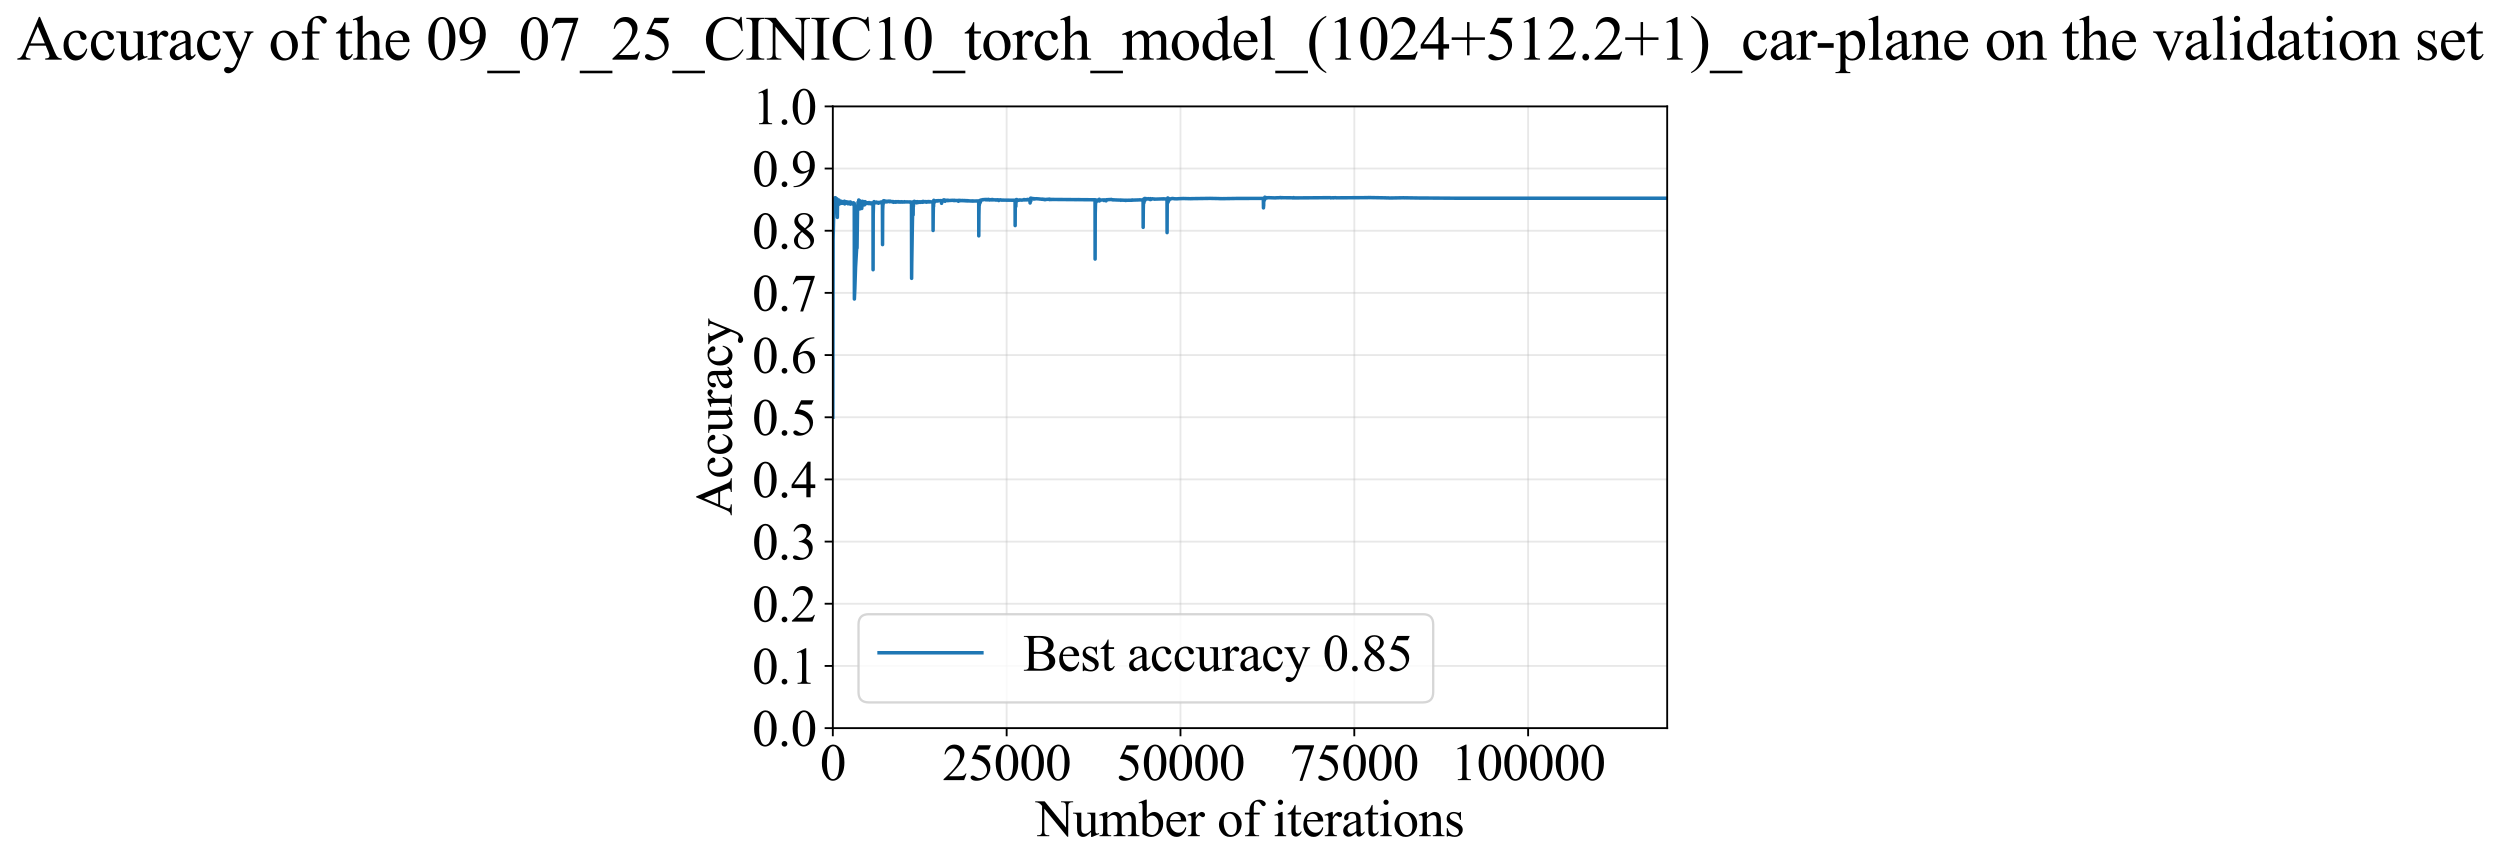 <?xml version="1.0" encoding="utf-8" standalone="no"?>
<!DOCTYPE svg PUBLIC "-//W3C//DTD SVG 1.1//EN"
  "http://www.w3.org/Graphics/SVG/1.1/DTD/svg11.dtd">
<svg xmlns:xlink="http://www.w3.org/1999/xlink" width="1070.049pt" height="369.808pt" viewBox="0 0 1070.049 369.808" xmlns="http://www.w3.org/2000/svg" version="1.1">
 <defs>
  <style type="text/css">*{stroke-linejoin: round; stroke-linecap: butt}</style>
 </defs>
 <g id="figure_1">
  <g id="patch_1">
   <path d="M 0 369.808 
L 1070.049 369.808 
L 1070.049 0 
L 0 0 
z
" style="fill: #ffffff"/>
  </g>
  <g id="axes_1">
   <g id="patch_2">
    <path d="M 356.465 311.644 
L 713.585 311.644 
L 713.585 45.532 
L 356.465 45.532 
z
" style="fill: #ffffff"/>
   </g>
   <g id="matplotlib.axis_1">
    <g id="xtick_1">
     <g id="line2d_1">
      <path d="M 356.465 311.644 
L 356.465 45.532 
" clip-path="url(#p5f4a5aa612)" style="fill: none; stroke: #b0b0b0; stroke-opacity: 0.3; stroke-width: 0.8; stroke-linecap: square"/>
     </g>
     <g id="line2d_2">
      <defs>
       <path id="ma987a5b8e5" d="M 0 0 
L 0 3.5 
" style="stroke: #000000; stroke-width: 0.8"/>
      </defs>
      <g>
       <use xlink:href="#ma987a5b8e5" x="356.465" y="311.644" style="stroke: #000000; stroke-width: 0.8"/>
      </g>
     </g>
     <g id="text_1">
      <!-- 0 -->
      <g transform="translate(350.965 333.92) scale(0.22 -0.22)">
       <defs>
        <path id="TimesNewRomanPSMT-30" d="M 231 2094 
Q 231 2819 450 3342 
Q 669 3866 1031 4122 
Q 1313 4325 1613 4325 
Q 2100 4325 2488 3828 
Q 2972 3213 2972 2159 
Q 2972 1422 2759 906 
Q 2547 391 2217 158 
Q 1888 -75 1581 -75 
Q 975 -75 572 641 
Q 231 1244 231 2094 
z
M 844 2016 
Q 844 1141 1059 588 
Q 1238 122 1591 122 
Q 1759 122 1940 273 
Q 2122 425 2216 781 
Q 2359 1319 2359 2297 
Q 2359 3022 2209 3506 
Q 2097 3866 1919 4016 
Q 1791 4119 1609 4119 
Q 1397 4119 1231 3928 
Q 1006 3669 925 3112 
Q 844 2556 844 2016 
z
" transform="scale(0.016)"/>
       </defs>
       <use xlink:href="#TimesNewRomanPSMT-30"/>
      </g>
     </g>
    </g>
    <g id="xtick_2">
     <g id="line2d_3">
      <path d="M 430.865 311.644 
L 430.865 45.532 
" clip-path="url(#p5f4a5aa612)" style="fill: none; stroke: #b0b0b0; stroke-opacity: 0.3; stroke-width: 0.8; stroke-linecap: square"/>
     </g>
     <g id="line2d_4">
      <g>
       <use xlink:href="#ma987a5b8e5" x="430.865" y="311.644" style="stroke: #000000; stroke-width: 0.8"/>
      </g>
     </g>
     <g id="text_2">
      <!-- 25000 -->
      <g transform="translate(403.365 333.92) scale(0.22 -0.22)">
       <defs>
        <path id="TimesNewRomanPSMT-32" d="M 2934 816 
L 2638 0 
L 138 0 
L 138 116 
Q 1241 1122 1691 1759 
Q 2141 2397 2141 2925 
Q 2141 3328 1894 3587 
Q 1647 3847 1303 3847 
Q 991 3847 742 3664 
Q 494 3481 375 3128 
L 259 3128 
Q 338 3706 661 4015 
Q 984 4325 1469 4325 
Q 1984 4325 2329 3994 
Q 2675 3663 2675 3213 
Q 2675 2891 2525 2569 
Q 2294 2063 1775 1497 
Q 997 647 803 472 
L 1909 472 
Q 2247 472 2383 497 
Q 2519 522 2628 598 
Q 2738 675 2819 816 
L 2934 816 
z
" transform="scale(0.016)"/>
        <path id="TimesNewRomanPSMT-35" d="M 2778 4238 
L 2534 3706 
L 1259 3706 
L 981 3138 
Q 1809 3016 2294 2522 
Q 2709 2097 2709 1522 
Q 2709 1188 2573 903 
Q 2438 619 2231 419 
Q 2025 219 1772 97 
Q 1413 -75 1034 -75 
Q 653 -75 479 54 
Q 306 184 306 341 
Q 306 428 378 495 
Q 450 563 559 563 
Q 641 563 702 538 
Q 763 513 909 409 
Q 1144 247 1384 247 
Q 1750 247 2026 523 
Q 2303 800 2303 1197 
Q 2303 1581 2056 1914 
Q 1809 2247 1375 2428 
Q 1034 2569 447 2591 
L 1259 4238 
L 2778 4238 
z
" transform="scale(0.016)"/>
       </defs>
       <use xlink:href="#TimesNewRomanPSMT-32"/>
       <use xlink:href="#TimesNewRomanPSMT-35" transform="translate(50 0)"/>
       <use xlink:href="#TimesNewRomanPSMT-30" transform="translate(100 0)"/>
       <use xlink:href="#TimesNewRomanPSMT-30" transform="translate(150 0)"/>
       <use xlink:href="#TimesNewRomanPSMT-30" transform="translate(200 0)"/>
      </g>
     </g>
    </g>
    <g id="xtick_3">
     <g id="line2d_5">
      <path d="M 505.265 311.644 
L 505.265 45.532 
" clip-path="url(#p5f4a5aa612)" style="fill: none; stroke: #b0b0b0; stroke-opacity: 0.3; stroke-width: 0.8; stroke-linecap: square"/>
     </g>
     <g id="line2d_6">
      <g>
       <use xlink:href="#ma987a5b8e5" x="505.265" y="311.644" style="stroke: #000000; stroke-width: 0.8"/>
      </g>
     </g>
     <g id="text_3">
      <!-- 50000 -->
      <g transform="translate(477.765 333.92) scale(0.22 -0.22)">
       <use xlink:href="#TimesNewRomanPSMT-35"/>
       <use xlink:href="#TimesNewRomanPSMT-30" transform="translate(50 0)"/>
       <use xlink:href="#TimesNewRomanPSMT-30" transform="translate(100 0)"/>
       <use xlink:href="#TimesNewRomanPSMT-30" transform="translate(150 0)"/>
       <use xlink:href="#TimesNewRomanPSMT-30" transform="translate(200 0)"/>
      </g>
     </g>
    </g>
    <g id="xtick_4">
     <g id="line2d_7">
      <path d="M 579.665 311.644 
L 579.665 45.532 
" clip-path="url(#p5f4a5aa612)" style="fill: none; stroke: #b0b0b0; stroke-opacity: 0.3; stroke-width: 0.8; stroke-linecap: square"/>
     </g>
     <g id="line2d_8">
      <g>
       <use xlink:href="#ma987a5b8e5" x="579.665" y="311.644" style="stroke: #000000; stroke-width: 0.8"/>
      </g>
     </g>
     <g id="text_4">
      <!-- 75000 -->
      <g transform="translate(552.165 333.92) scale(0.22 -0.22)">
       <defs>
        <path id="TimesNewRomanPSMT-37" d="M 644 4238 
L 2916 4238 
L 2916 4119 
L 1503 -88 
L 1153 -88 
L 2419 3728 
L 1253 3728 
Q 900 3728 750 3644 
Q 488 3500 328 3200 
L 238 3234 
L 644 4238 
z
" transform="scale(0.016)"/>
       </defs>
       <use xlink:href="#TimesNewRomanPSMT-37"/>
       <use xlink:href="#TimesNewRomanPSMT-35" transform="translate(50 0)"/>
       <use xlink:href="#TimesNewRomanPSMT-30" transform="translate(100 0)"/>
       <use xlink:href="#TimesNewRomanPSMT-30" transform="translate(150 0)"/>
       <use xlink:href="#TimesNewRomanPSMT-30" transform="translate(200 0)"/>
      </g>
     </g>
    </g>
    <g id="xtick_5">
     <g id="line2d_9">
      <path d="M 654.065 311.644 
L 654.065 45.532 
" clip-path="url(#p5f4a5aa612)" style="fill: none; stroke: #b0b0b0; stroke-opacity: 0.3; stroke-width: 0.8; stroke-linecap: square"/>
     </g>
     <g id="line2d_10">
      <g>
       <use xlink:href="#ma987a5b8e5" x="654.065" y="311.644" style="stroke: #000000; stroke-width: 0.8"/>
      </g>
     </g>
     <g id="text_5">
      <!-- 100000 -->
      <g transform="translate(621.065 333.92) scale(0.22 -0.22)">
       <defs>
        <path id="TimesNewRomanPSMT-31" d="M 750 3822 
L 1781 4325 
L 1884 4325 
L 1884 747 
Q 1884 391 1914 303 
Q 1944 216 2037 169 
Q 2131 122 2419 116 
L 2419 0 
L 825 0 
L 825 116 
Q 1125 122 1212 167 
Q 1300 213 1334 289 
Q 1369 366 1369 747 
L 1369 3034 
Q 1369 3497 1338 3628 
Q 1316 3728 1258 3775 
Q 1200 3822 1119 3822 
Q 1003 3822 797 3725 
L 750 3822 
z
" transform="scale(0.016)"/>
       </defs>
       <use xlink:href="#TimesNewRomanPSMT-31"/>
       <use xlink:href="#TimesNewRomanPSMT-30" transform="translate(50 0)"/>
       <use xlink:href="#TimesNewRomanPSMT-30" transform="translate(100 0)"/>
       <use xlink:href="#TimesNewRomanPSMT-30" transform="translate(150 0)"/>
       <use xlink:href="#TimesNewRomanPSMT-30" transform="translate(200 0)"/>
       <use xlink:href="#TimesNewRomanPSMT-30" transform="translate(250 0)"/>
      </g>
     </g>
    </g>
    <g id="text_6">
     <!-- Number of iterations -->
     <g transform="translate(443.383 357.902) scale(0.22 -0.22)">
      <defs>
       <path id="TimesNewRomanPSMT-4e" d="M -84 4238 
L 1066 4238 
L 3656 1059 
L 3656 3503 
Q 3656 3894 3569 3991 
Q 3453 4122 3203 4122 
L 3056 4122 
L 3056 4238 
L 4531 4238 
L 4531 4122 
L 4381 4122 
Q 4113 4122 4000 3959 
Q 3931 3859 3931 3503 
L 3931 -69 
L 3819 -69 
L 1025 3344 
L 1025 734 
Q 1025 344 1109 247 
Q 1228 116 1475 116 
L 1625 116 
L 1625 0 
L 150 0 
L 150 116 
L 297 116 
Q 569 116 681 278 
Q 750 378 750 734 
L 750 3681 
Q 566 3897 470 3965 
Q 375 4034 191 4094 
Q 100 4122 -84 4122 
L -84 4238 
z
" transform="scale(0.016)"/>
       <path id="TimesNewRomanPSMT-75" d="M 2709 2863 
L 2709 1128 
Q 2709 631 2732 520 
Q 2756 409 2807 365 
Q 2859 322 2928 322 
Q 3025 322 3147 375 
L 3191 266 
L 2334 -88 
L 2194 -88 
L 2194 519 
Q 1825 119 1631 15 
Q 1438 -88 1222 -88 
Q 981 -88 804 51 
Q 628 191 559 409 
Q 491 628 491 1028 
L 491 2306 
Q 491 2509 447 2587 
Q 403 2666 317 2708 
Q 231 2750 6 2747 
L 6 2863 
L 1009 2863 
L 1009 947 
Q 1009 547 1148 422 
Q 1288 297 1484 297 
Q 1619 297 1789 381 
Q 1959 466 2194 703 
L 2194 2325 
Q 2194 2569 2105 2655 
Q 2016 2741 1734 2747 
L 1734 2863 
L 2709 2863 
z
" transform="scale(0.016)"/>
       <path id="TimesNewRomanPSMT-6d" d="M 1050 2338 
Q 1363 2650 1419 2697 
Q 1559 2816 1721 2881 
Q 1884 2947 2044 2947 
Q 2313 2947 2506 2790 
Q 2700 2634 2766 2338 
Q 3088 2713 3309 2830 
Q 3531 2947 3766 2947 
Q 3994 2947 4170 2830 
Q 4347 2713 4450 2447 
Q 4519 2266 4519 1878 
L 4519 647 
Q 4519 378 4559 278 
Q 4591 209 4675 161 
Q 4759 113 4950 113 
L 4950 0 
L 3538 0 
L 3538 113 
L 3597 113 
Q 3781 113 3884 184 
Q 3956 234 3988 344 
Q 4000 397 4000 647 
L 4000 1878 
Q 4000 2228 3916 2372 
Q 3794 2572 3525 2572 
Q 3359 2572 3192 2489 
Q 3025 2406 2788 2181 
L 2781 2147 
L 2788 2013 
L 2788 647 
Q 2788 353 2820 281 
Q 2853 209 2943 161 
Q 3034 113 3253 113 
L 3253 0 
L 1806 0 
L 1806 113 
Q 2044 113 2133 169 
Q 2222 225 2256 338 
Q 2272 391 2272 647 
L 2272 1878 
Q 2272 2228 2169 2381 
Q 2031 2581 1784 2581 
Q 1616 2581 1450 2491 
Q 1191 2353 1050 2181 
L 1050 647 
Q 1050 366 1089 281 
Q 1128 197 1204 155 
Q 1281 113 1516 113 
L 1516 0 
L 100 0 
L 100 113 
Q 297 113 375 155 
Q 453 197 493 289 
Q 534 381 534 647 
L 534 1741 
Q 534 2213 506 2350 
Q 484 2453 437 2492 
Q 391 2531 309 2531 
Q 222 2531 100 2484 
L 53 2597 
L 916 2947 
L 1050 2947 
L 1050 2338 
z
" transform="scale(0.016)"/>
       <path id="TimesNewRomanPSMT-62" d="M 984 2369 
Q 1400 2947 1881 2947 
Q 2322 2947 2650 2570 
Q 2978 2194 2978 1541 
Q 2978 778 2472 313 
Q 2038 -88 1503 -88 
Q 1253 -88 995 3 
Q 738 94 469 275 
L 469 3241 
Q 469 3728 445 3840 
Q 422 3953 372 3993 
Q 322 4034 247 4034 
Q 159 4034 28 3984 
L -16 4094 
L 844 4444 
L 984 4444 
L 984 2369 
z
M 984 2169 
L 984 456 
Q 1144 300 1314 220 
Q 1484 141 1663 141 
Q 1947 141 2192 453 
Q 2438 766 2438 1363 
Q 2438 1913 2192 2208 
Q 1947 2503 1634 2503 
Q 1469 2503 1303 2419 
Q 1178 2356 984 2169 
z
" transform="scale(0.016)"/>
       <path id="TimesNewRomanPSMT-65" d="M 681 1784 
Q 678 1147 991 784 
Q 1303 422 1725 422 
Q 2006 422 2214 576 
Q 2422 731 2563 1106 
L 2659 1044 
Q 2594 616 2278 264 
Q 1963 -88 1488 -88 
Q 972 -88 605 314 
Q 238 716 238 1394 
Q 238 2128 614 2539 
Q 991 2950 1559 2950 
Q 2041 2950 2350 2633 
Q 2659 2316 2659 1784 
L 681 1784 
z
M 681 1966 
L 2006 1966 
Q 1991 2241 1941 2353 
Q 1863 2528 1708 2628 
Q 1553 2728 1384 2728 
Q 1125 2728 920 2526 
Q 716 2325 681 1966 
z
" transform="scale(0.016)"/>
       <path id="TimesNewRomanPSMT-72" d="M 1038 2947 
L 1038 2303 
Q 1397 2947 1775 2947 
Q 1947 2947 2059 2842 
Q 2172 2738 2172 2600 
Q 2172 2478 2090 2393 
Q 2009 2309 1897 2309 
Q 1788 2309 1652 2417 
Q 1516 2525 1450 2525 
Q 1394 2525 1328 2463 
Q 1188 2334 1038 2041 
L 1038 669 
Q 1038 431 1097 309 
Q 1138 225 1241 169 
Q 1344 113 1538 113 
L 1538 0 
L 72 0 
L 72 113 
Q 291 113 397 181 
Q 475 231 506 341 
Q 522 394 522 644 
L 522 1753 
Q 522 2253 501 2348 
Q 481 2444 426 2487 
Q 372 2531 291 2531 
Q 194 2531 72 2484 
L 41 2597 
L 906 2947 
L 1038 2947 
z
" transform="scale(0.016)"/>
       <path id="TimesNewRomanPSMT-20" transform="scale(0.016)"/>
       <path id="TimesNewRomanPSMT-6f" d="M 1600 2947 
Q 2250 2947 2644 2453 
Q 2978 2031 2978 1484 
Q 2978 1100 2793 706 
Q 2609 313 2286 112 
Q 1963 -88 1566 -88 
Q 919 -88 538 428 
Q 216 863 216 1403 
Q 216 1797 411 2186 
Q 606 2575 925 2761 
Q 1244 2947 1600 2947 
z
M 1503 2744 
Q 1338 2744 1170 2645 
Q 1003 2547 900 2300 
Q 797 2053 797 1666 
Q 797 1041 1045 587 
Q 1294 134 1700 134 
Q 2003 134 2200 384 
Q 2397 634 2397 1244 
Q 2397 2006 2069 2444 
Q 1847 2744 1503 2744 
z
" transform="scale(0.016)"/>
       <path id="TimesNewRomanPSMT-66" d="M 1319 2638 
L 1319 756 
Q 1319 356 1406 250 
Q 1522 113 1716 113 
L 1975 113 
L 1975 0 
L 266 0 
L 266 113 
L 394 113 
Q 519 113 622 175 
Q 725 238 764 344 
Q 803 450 803 756 
L 803 2638 
L 247 2638 
L 247 2863 
L 803 2863 
L 803 3050 
Q 803 3478 940 3775 
Q 1078 4072 1361 4255 
Q 1644 4438 1997 4438 
Q 2325 4438 2600 4225 
Q 2781 4084 2781 3909 
Q 2781 3816 2700 3733 
Q 2619 3650 2525 3650 
Q 2453 3650 2373 3701 
Q 2294 3753 2178 3923 
Q 2063 4094 1966 4153 
Q 1869 4213 1750 4213 
Q 1606 4213 1506 4136 
Q 1406 4059 1362 3898 
Q 1319 3738 1319 3069 
L 1319 2863 
L 2056 2863 
L 2056 2638 
L 1319 2638 
z
" transform="scale(0.016)"/>
       <path id="TimesNewRomanPSMT-69" d="M 928 4444 
Q 1059 4444 1151 4351 
Q 1244 4259 1244 4128 
Q 1244 3997 1151 3903 
Q 1059 3809 928 3809 
Q 797 3809 703 3903 
Q 609 3997 609 4128 
Q 609 4259 701 4351 
Q 794 4444 928 4444 
z
M 1188 2947 
L 1188 647 
Q 1188 378 1227 289 
Q 1266 200 1342 156 
Q 1419 113 1622 113 
L 1622 0 
L 231 0 
L 231 113 
Q 441 113 512 153 
Q 584 194 626 287 
Q 669 381 669 647 
L 669 1750 
Q 669 2216 641 2353 
Q 619 2453 572 2492 
Q 525 2531 444 2531 
Q 356 2531 231 2484 
L 188 2597 
L 1050 2947 
L 1188 2947 
z
" transform="scale(0.016)"/>
       <path id="TimesNewRomanPSMT-74" d="M 1031 3803 
L 1031 2863 
L 1700 2863 
L 1700 2644 
L 1031 2644 
L 1031 788 
Q 1031 509 1111 412 
Q 1191 316 1316 316 
Q 1419 316 1516 380 
Q 1613 444 1666 569 
L 1788 569 
Q 1678 263 1478 108 
Q 1278 -47 1066 -47 
Q 922 -47 784 33 
Q 647 113 581 261 
Q 516 409 516 719 
L 516 2644 
L 63 2644 
L 63 2747 
Q 234 2816 414 2980 
Q 594 3144 734 3369 
Q 806 3488 934 3803 
L 1031 3803 
z
" transform="scale(0.016)"/>
       <path id="TimesNewRomanPSMT-61" d="M 1822 413 
Q 1381 72 1269 19 
Q 1100 -59 909 -59 
Q 613 -59 420 144 
Q 228 347 228 678 
Q 228 888 322 1041 
Q 450 1253 767 1440 
Q 1084 1628 1822 1897 
L 1822 2009 
Q 1822 2438 1686 2597 
Q 1550 2756 1291 2756 
Q 1094 2756 978 2650 
Q 859 2544 859 2406 
L 866 2225 
Q 866 2081 792 2003 
Q 719 1925 600 1925 
Q 484 1925 411 2006 
Q 338 2088 338 2228 
Q 338 2497 613 2722 
Q 888 2947 1384 2947 
Q 1766 2947 2009 2819 
Q 2194 2722 2281 2516 
Q 2338 2381 2338 1966 
L 2338 994 
Q 2338 584 2353 492 
Q 2369 400 2405 369 
Q 2441 338 2488 338 
Q 2538 338 2575 359 
Q 2641 400 2828 588 
L 2828 413 
Q 2478 -56 2159 -56 
Q 2006 -56 1915 50 
Q 1825 156 1822 413 
z
M 1822 616 
L 1822 1706 
Q 1350 1519 1213 1441 
Q 966 1303 859 1153 
Q 753 1003 753 825 
Q 753 600 887 451 
Q 1022 303 1197 303 
Q 1434 303 1822 616 
z
" transform="scale(0.016)"/>
       <path id="TimesNewRomanPSMT-6e" d="M 1034 2341 
Q 1538 2947 1994 2947 
Q 2228 2947 2397 2830 
Q 2566 2713 2666 2444 
Q 2734 2256 2734 1869 
L 2734 647 
Q 2734 375 2778 278 
Q 2813 200 2889 156 
Q 2966 113 3172 113 
L 3172 0 
L 1756 0 
L 1756 113 
L 1816 113 
Q 2016 113 2095 173 
Q 2175 234 2206 353 
Q 2219 400 2219 647 
L 2219 1819 
Q 2219 2209 2117 2386 
Q 2016 2563 1775 2563 
Q 1403 2563 1034 2156 
L 1034 647 
Q 1034 356 1069 288 
Q 1113 197 1189 155 
Q 1266 113 1500 113 
L 1500 0 
L 84 0 
L 84 113 
L 147 113 
Q 366 113 442 223 
Q 519 334 519 647 
L 519 1709 
Q 519 2225 495 2337 
Q 472 2450 423 2490 
Q 375 2531 294 2531 
Q 206 2531 84 2484 
L 38 2597 
L 900 2947 
L 1034 2947 
L 1034 2341 
z
" transform="scale(0.016)"/>
       <path id="TimesNewRomanPSMT-73" d="M 2050 2947 
L 2050 1972 
L 1947 1972 
Q 1828 2431 1642 2597 
Q 1456 2763 1169 2763 
Q 950 2763 815 2647 
Q 681 2531 681 2391 
Q 681 2216 781 2091 
Q 878 1963 1175 1819 
L 1631 1597 
Q 2266 1288 2266 781 
Q 2266 391 1970 151 
Q 1675 -88 1309 -88 
Q 1047 -88 709 6 
Q 606 38 541 38 
Q 469 38 428 -44 
L 325 -44 
L 325 978 
L 428 978 
Q 516 541 762 319 
Q 1009 97 1316 97 
Q 1531 97 1667 223 
Q 1803 350 1803 528 
Q 1803 744 1651 891 
Q 1500 1038 1047 1263 
Q 594 1488 453 1669 
Q 313 1847 313 2119 
Q 313 2472 555 2709 
Q 797 2947 1181 2947 
Q 1350 2947 1591 2875 
Q 1750 2828 1803 2828 
Q 1853 2828 1881 2850 
Q 1909 2872 1947 2947 
L 2050 2947 
z
" transform="scale(0.016)"/>
      </defs>
      <use xlink:href="#TimesNewRomanPSMT-4e"/>
      <use xlink:href="#TimesNewRomanPSMT-75" transform="translate(72.217 0)"/>
      <use xlink:href="#TimesNewRomanPSMT-6d" transform="translate(122.217 0)"/>
      <use xlink:href="#TimesNewRomanPSMT-62" transform="translate(200 0)"/>
      <use xlink:href="#TimesNewRomanPSMT-65" transform="translate(250 0)"/>
      <use xlink:href="#TimesNewRomanPSMT-72" transform="translate(294.385 0)"/>
      <use xlink:href="#TimesNewRomanPSMT-20" transform="translate(327.686 0)"/>
      <use xlink:href="#TimesNewRomanPSMT-6f" transform="translate(352.686 0)"/>
      <use xlink:href="#TimesNewRomanPSMT-66" transform="translate(402.686 0)"/>
      <use xlink:href="#TimesNewRomanPSMT-20" transform="translate(435.986 0)"/>
      <use xlink:href="#TimesNewRomanPSMT-69" transform="translate(460.986 0)"/>
      <use xlink:href="#TimesNewRomanPSMT-74" transform="translate(488.77 0)"/>
      <use xlink:href="#TimesNewRomanPSMT-65" transform="translate(516.553 0)"/>
      <use xlink:href="#TimesNewRomanPSMT-72" transform="translate(560.938 0)"/>
      <use xlink:href="#TimesNewRomanPSMT-61" transform="translate(594.238 0)"/>
      <use xlink:href="#TimesNewRomanPSMT-74" transform="translate(638.623 0)"/>
      <use xlink:href="#TimesNewRomanPSMT-69" transform="translate(666.406 0)"/>
      <use xlink:href="#TimesNewRomanPSMT-6f" transform="translate(694.189 0)"/>
      <use xlink:href="#TimesNewRomanPSMT-6e" transform="translate(744.189 0)"/>
      <use xlink:href="#TimesNewRomanPSMT-73" transform="translate(794.189 0)"/>
     </g>
    </g>
   </g>
   <g id="matplotlib.axis_2">
    <g id="ytick_1">
     <g id="line2d_11">
      <path d="M 356.465 311.644 
L 713.585 311.644 
" clip-path="url(#p5f4a5aa612)" style="fill: none; stroke: #b0b0b0; stroke-opacity: 0.3; stroke-width: 0.8; stroke-linecap: square"/>
     </g>
     <g id="line2d_12">
      <defs>
       <path id="m45622bb0f0" d="M 0 0 
L -3.5 0 
" style="stroke: #000000; stroke-width: 0.8"/>
      </defs>
      <g>
       <use xlink:href="#m45622bb0f0" x="356.465" y="311.644" style="stroke: #000000; stroke-width: 0.8"/>
      </g>
     </g>
     <g id="text_7">
      <!-- 0.0 -->
      <g transform="translate(321.965 319.282) scale(0.22 -0.22)">
       <defs>
        <path id="TimesNewRomanPSMT-2e" d="M 800 606 
Q 947 606 1047 504 
Q 1147 403 1147 259 
Q 1147 116 1045 14 
Q 944 -88 800 -88 
Q 656 -88 554 14 
Q 453 116 453 259 
Q 453 406 554 506 
Q 656 606 800 606 
z
" transform="scale(0.016)"/>
       </defs>
       <use xlink:href="#TimesNewRomanPSMT-30"/>
       <use xlink:href="#TimesNewRomanPSMT-2e" transform="translate(50 0)"/>
       <use xlink:href="#TimesNewRomanPSMT-30" transform="translate(75 0)"/>
      </g>
     </g>
    </g>
    <g id="ytick_2">
     <g id="line2d_13">
      <path d="M 356.465 285.032 
L 713.585 285.032 
" clip-path="url(#p5f4a5aa612)" style="fill: none; stroke: #b0b0b0; stroke-opacity: 0.3; stroke-width: 0.8; stroke-linecap: square"/>
     </g>
     <g id="line2d_14">
      <g>
       <use xlink:href="#m45622bb0f0" x="356.465" y="285.032" style="stroke: #000000; stroke-width: 0.8"/>
      </g>
     </g>
     <g id="text_8">
      <!-- 0.1 -->
      <g transform="translate(321.965 292.67) scale(0.22 -0.22)">
       <use xlink:href="#TimesNewRomanPSMT-30"/>
       <use xlink:href="#TimesNewRomanPSMT-2e" transform="translate(50 0)"/>
       <use xlink:href="#TimesNewRomanPSMT-31" transform="translate(75 0)"/>
      </g>
     </g>
    </g>
    <g id="ytick_3">
     <g id="line2d_15">
      <path d="M 356.465 258.421 
L 713.585 258.421 
" clip-path="url(#p5f4a5aa612)" style="fill: none; stroke: #b0b0b0; stroke-opacity: 0.3; stroke-width: 0.8; stroke-linecap: square"/>
     </g>
     <g id="line2d_16">
      <g>
       <use xlink:href="#m45622bb0f0" x="356.465" y="258.421" style="stroke: #000000; stroke-width: 0.8"/>
      </g>
     </g>
     <g id="text_9">
      <!-- 0.2 -->
      <g transform="translate(321.965 266.059) scale(0.22 -0.22)">
       <use xlink:href="#TimesNewRomanPSMT-30"/>
       <use xlink:href="#TimesNewRomanPSMT-2e" transform="translate(50 0)"/>
       <use xlink:href="#TimesNewRomanPSMT-32" transform="translate(75 0)"/>
      </g>
     </g>
    </g>
    <g id="ytick_4">
     <g id="line2d_17">
      <path d="M 356.465 231.81 
L 713.585 231.81 
" clip-path="url(#p5f4a5aa612)" style="fill: none; stroke: #b0b0b0; stroke-opacity: 0.3; stroke-width: 0.8; stroke-linecap: square"/>
     </g>
     <g id="line2d_18">
      <g>
       <use xlink:href="#m45622bb0f0" x="356.465" y="231.81" style="stroke: #000000; stroke-width: 0.8"/>
      </g>
     </g>
     <g id="text_10">
      <!-- 0.3 -->
      <g transform="translate(321.965 239.448) scale(0.22 -0.22)">
       <defs>
        <path id="TimesNewRomanPSMT-33" d="M 325 3431 
Q 506 3859 782 4092 
Q 1059 4325 1472 4325 
Q 1981 4325 2253 3994 
Q 2459 3747 2459 3466 
Q 2459 3003 1878 2509 
Q 2269 2356 2469 2072 
Q 2669 1788 2669 1403 
Q 2669 853 2319 450 
Q 1863 -75 997 -75 
Q 569 -75 414 31 
Q 259 138 259 259 
Q 259 350 332 419 
Q 406 488 509 488 
Q 588 488 669 463 
Q 722 447 909 348 
Q 1097 250 1169 231 
Q 1284 197 1416 197 
Q 1734 197 1970 444 
Q 2206 691 2206 1028 
Q 2206 1275 2097 1509 
Q 2016 1684 1919 1775 
Q 1784 1900 1550 2001 
Q 1316 2103 1072 2103 
L 972 2103 
L 972 2197 
Q 1219 2228 1467 2375 
Q 1716 2522 1828 2728 
Q 1941 2934 1941 3181 
Q 1941 3503 1739 3701 
Q 1538 3900 1238 3900 
Q 753 3900 428 3381 
L 325 3431 
z
" transform="scale(0.016)"/>
       </defs>
       <use xlink:href="#TimesNewRomanPSMT-30"/>
       <use xlink:href="#TimesNewRomanPSMT-2e" transform="translate(50 0)"/>
       <use xlink:href="#TimesNewRomanPSMT-33" transform="translate(75 0)"/>
      </g>
     </g>
    </g>
    <g id="ytick_5">
     <g id="line2d_19">
      <path d="M 356.465 205.199 
L 713.585 205.199 
" clip-path="url(#p5f4a5aa612)" style="fill: none; stroke: #b0b0b0; stroke-opacity: 0.3; stroke-width: 0.8; stroke-linecap: square"/>
     </g>
     <g id="line2d_20">
      <g>
       <use xlink:href="#m45622bb0f0" x="356.465" y="205.199" style="stroke: #000000; stroke-width: 0.8"/>
      </g>
     </g>
     <g id="text_11">
      <!-- 0.4 -->
      <g transform="translate(321.965 212.837) scale(0.22 -0.22)">
       <defs>
        <path id="TimesNewRomanPSMT-34" d="M 2978 1563 
L 2978 1119 
L 2409 1119 
L 2409 0 
L 1894 0 
L 1894 1119 
L 100 1119 
L 100 1519 
L 2066 4325 
L 2409 4325 
L 2409 1563 
L 2978 1563 
z
M 1894 1563 
L 1894 3666 
L 406 1563 
L 1894 1563 
z
" transform="scale(0.016)"/>
       </defs>
       <use xlink:href="#TimesNewRomanPSMT-30"/>
       <use xlink:href="#TimesNewRomanPSMT-2e" transform="translate(50 0)"/>
       <use xlink:href="#TimesNewRomanPSMT-34" transform="translate(75 0)"/>
      </g>
     </g>
    </g>
    <g id="ytick_6">
     <g id="line2d_21">
      <path d="M 356.465 178.588 
L 713.585 178.588 
" clip-path="url(#p5f4a5aa612)" style="fill: none; stroke: #b0b0b0; stroke-opacity: 0.3; stroke-width: 0.8; stroke-linecap: square"/>
     </g>
     <g id="line2d_22">
      <g>
       <use xlink:href="#m45622bb0f0" x="356.465" y="178.588" style="stroke: #000000; stroke-width: 0.8"/>
      </g>
     </g>
     <g id="text_12">
      <!-- 0.5 -->
      <g transform="translate(321.965 186.226) scale(0.22 -0.22)">
       <use xlink:href="#TimesNewRomanPSMT-30"/>
       <use xlink:href="#TimesNewRomanPSMT-2e" transform="translate(50 0)"/>
       <use xlink:href="#TimesNewRomanPSMT-35" transform="translate(75 0)"/>
      </g>
     </g>
    </g>
    <g id="ytick_7">
     <g id="line2d_23">
      <path d="M 356.465 151.976 
L 713.585 151.976 
" clip-path="url(#p5f4a5aa612)" style="fill: none; stroke: #b0b0b0; stroke-opacity: 0.3; stroke-width: 0.8; stroke-linecap: square"/>
     </g>
     <g id="line2d_24">
      <g>
       <use xlink:href="#m45622bb0f0" x="356.465" y="151.976" style="stroke: #000000; stroke-width: 0.8"/>
      </g>
     </g>
     <g id="text_13">
      <!-- 0.6 -->
      <g transform="translate(321.965 159.614) scale(0.22 -0.22)">
       <defs>
        <path id="TimesNewRomanPSMT-36" d="M 2869 4325 
L 2869 4209 
Q 2456 4169 2195 4045 
Q 1934 3922 1679 3669 
Q 1425 3416 1258 3105 
Q 1091 2794 978 2366 
Q 1428 2675 1881 2675 
Q 2316 2675 2634 2325 
Q 2953 1975 2953 1425 
Q 2953 894 2631 456 
Q 2244 -75 1606 -75 
Q 1172 -75 869 213 
Q 275 772 275 1663 
Q 275 2231 503 2743 
Q 731 3256 1154 3653 
Q 1578 4050 1965 4187 
Q 2353 4325 2688 4325 
L 2869 4325 
z
M 925 2138 
Q 869 1716 869 1456 
Q 869 1156 980 804 
Q 1091 453 1309 247 
Q 1469 100 1697 100 
Q 1969 100 2183 356 
Q 2397 613 2397 1088 
Q 2397 1622 2184 2012 
Q 1972 2403 1581 2403 
Q 1463 2403 1327 2353 
Q 1191 2303 925 2138 
z
" transform="scale(0.016)"/>
       </defs>
       <use xlink:href="#TimesNewRomanPSMT-30"/>
       <use xlink:href="#TimesNewRomanPSMT-2e" transform="translate(50 0)"/>
       <use xlink:href="#TimesNewRomanPSMT-36" transform="translate(75 0)"/>
      </g>
     </g>
    </g>
    <g id="ytick_8">
     <g id="line2d_25">
      <path d="M 356.465 125.365 
L 713.585 125.365 
" clip-path="url(#p5f4a5aa612)" style="fill: none; stroke: #b0b0b0; stroke-opacity: 0.3; stroke-width: 0.8; stroke-linecap: square"/>
     </g>
     <g id="line2d_26">
      <g>
       <use xlink:href="#m45622bb0f0" x="356.465" y="125.365" style="stroke: #000000; stroke-width: 0.8"/>
      </g>
     </g>
     <g id="text_14">
      <!-- 0.7 -->
      <g transform="translate(321.965 133.003) scale(0.22 -0.22)">
       <use xlink:href="#TimesNewRomanPSMT-30"/>
       <use xlink:href="#TimesNewRomanPSMT-2e" transform="translate(50 0)"/>
       <use xlink:href="#TimesNewRomanPSMT-37" transform="translate(75 0)"/>
      </g>
     </g>
    </g>
    <g id="ytick_9">
     <g id="line2d_27">
      <path d="M 356.465 98.754 
L 713.585 98.754 
" clip-path="url(#p5f4a5aa612)" style="fill: none; stroke: #b0b0b0; stroke-opacity: 0.3; stroke-width: 0.8; stroke-linecap: square"/>
     </g>
     <g id="line2d_28">
      <g>
       <use xlink:href="#m45622bb0f0" x="356.465" y="98.754" style="stroke: #000000; stroke-width: 0.8"/>
      </g>
     </g>
     <g id="text_15">
      <!-- 0.8 -->
      <g transform="translate(321.965 106.392) scale(0.22 -0.22)">
       <defs>
        <path id="TimesNewRomanPSMT-38" d="M 1228 2134 
Q 725 2547 579 2797 
Q 434 3047 434 3316 
Q 434 3728 753 4026 
Q 1072 4325 1600 4325 
Q 2113 4325 2425 4047 
Q 2738 3769 2738 3413 
Q 2738 3175 2569 2928 
Q 2400 2681 1866 2347 
Q 2416 1922 2594 1678 
Q 2831 1359 2831 1006 
Q 2831 559 2490 242 
Q 2150 -75 1597 -75 
Q 994 -75 656 303 
Q 388 606 388 966 
Q 388 1247 577 1523 
Q 766 1800 1228 2134 
z
M 1719 2469 
Q 2094 2806 2194 3001 
Q 2294 3197 2294 3444 
Q 2294 3772 2109 3958 
Q 1925 4144 1606 4144 
Q 1288 4144 1088 3959 
Q 888 3775 888 3528 
Q 888 3366 970 3203 
Q 1053 3041 1206 2894 
L 1719 2469 
z
M 1375 2016 
Q 1116 1797 991 1539 
Q 866 1281 866 981 
Q 866 578 1086 336 
Q 1306 94 1647 94 
Q 1984 94 2187 284 
Q 2391 475 2391 747 
Q 2391 972 2272 1150 
Q 2050 1481 1375 2016 
z
" transform="scale(0.016)"/>
       </defs>
       <use xlink:href="#TimesNewRomanPSMT-30"/>
       <use xlink:href="#TimesNewRomanPSMT-2e" transform="translate(50 0)"/>
       <use xlink:href="#TimesNewRomanPSMT-38" transform="translate(75 0)"/>
      </g>
     </g>
    </g>
    <g id="ytick_10">
     <g id="line2d_29">
      <path d="M 356.465 72.143 
L 713.585 72.143 
" clip-path="url(#p5f4a5aa612)" style="fill: none; stroke: #b0b0b0; stroke-opacity: 0.3; stroke-width: 0.8; stroke-linecap: square"/>
     </g>
     <g id="line2d_30">
      <g>
       <use xlink:href="#m45622bb0f0" x="356.465" y="72.143" style="stroke: #000000; stroke-width: 0.8"/>
      </g>
     </g>
     <g id="text_16">
      <!-- 0.9 -->
      <g transform="translate(321.965 79.781) scale(0.22 -0.22)">
       <defs>
        <path id="TimesNewRomanPSMT-39" d="M 338 -88 
L 338 28 
Q 744 34 1094 217 
Q 1444 400 1770 856 
Q 2097 1313 2225 1859 
Q 1734 1544 1338 1544 
Q 891 1544 572 1889 
Q 253 2234 253 2806 
Q 253 3363 572 3797 
Q 956 4325 1575 4325 
Q 2097 4325 2469 3894 
Q 2925 3359 2925 2575 
Q 2925 1869 2578 1258 
Q 2231 647 1613 244 
Q 1109 -88 516 -88 
L 338 -88 
z
M 2275 2091 
Q 2331 2497 2331 2741 
Q 2331 3044 2228 3395 
Q 2125 3747 1936 3934 
Q 1747 4122 1506 4122 
Q 1228 4122 1018 3872 
Q 809 3622 809 3128 
Q 809 2469 1088 2097 
Q 1291 1828 1588 1828 
Q 1731 1828 1928 1897 
Q 2125 1966 2275 2091 
z
" transform="scale(0.016)"/>
       </defs>
       <use xlink:href="#TimesNewRomanPSMT-30"/>
       <use xlink:href="#TimesNewRomanPSMT-2e" transform="translate(50 0)"/>
       <use xlink:href="#TimesNewRomanPSMT-39" transform="translate(75 0)"/>
      </g>
     </g>
    </g>
    <g id="ytick_11">
     <g id="line2d_31">
      <path d="M 356.465 45.532 
L 713.585 45.532 
" clip-path="url(#p5f4a5aa612)" style="fill: none; stroke: #b0b0b0; stroke-opacity: 0.3; stroke-width: 0.8; stroke-linecap: square"/>
     </g>
     <g id="line2d_32">
      <g>
       <use xlink:href="#m45622bb0f0" x="356.465" y="45.532" style="stroke: #000000; stroke-width: 0.8"/>
      </g>
     </g>
     <g id="text_17">
      <!-- 1.0 -->
      <g transform="translate(321.965 53.17) scale(0.22 -0.22)">
       <use xlink:href="#TimesNewRomanPSMT-31"/>
       <use xlink:href="#TimesNewRomanPSMT-2e" transform="translate(50 0)"/>
       <use xlink:href="#TimesNewRomanPSMT-30" transform="translate(75 0)"/>
      </g>
     </g>
    </g>
    <g id="text_18">
     <!-- Accuracy -->
     <g transform="translate(313.217 220.726) rotate(-90) scale(0.22 -0.22)">
      <defs>
       <path id="TimesNewRomanPSMT-41" d="M 2928 1419 
L 1288 1419 
L 1000 750 
Q 894 503 894 381 
Q 894 284 986 211 
Q 1078 138 1384 116 
L 1384 0 
L 50 0 
L 50 116 
Q 316 163 394 238 
Q 553 388 747 847 
L 2238 4334 
L 2347 4334 
L 3822 809 
Q 4000 384 4145 257 
Q 4291 131 4550 116 
L 4550 0 
L 2878 0 
L 2878 116 
Q 3131 128 3220 200 
Q 3309 272 3309 375 
Q 3309 513 3184 809 
L 2928 1419 
z
M 2841 1650 
L 2122 3363 
L 1384 1650 
L 2841 1650 
z
" transform="scale(0.016)"/>
       <path id="TimesNewRomanPSMT-63" d="M 2631 1088 
Q 2516 522 2178 217 
Q 1841 -88 1431 -88 
Q 944 -88 581 321 
Q 219 731 219 1428 
Q 219 2103 620 2525 
Q 1022 2947 1584 2947 
Q 2006 2947 2278 2723 
Q 2550 2500 2550 2259 
Q 2550 2141 2473 2067 
Q 2397 1994 2259 1994 
Q 2075 1994 1981 2113 
Q 1928 2178 1911 2362 
Q 1894 2547 1784 2644 
Q 1675 2738 1481 2738 
Q 1169 2738 978 2506 
Q 725 2200 725 1697 
Q 725 1184 976 792 
Q 1228 400 1656 400 
Q 1963 400 2206 609 
Q 2378 753 2541 1131 
L 2631 1088 
z
" transform="scale(0.016)"/>
       <path id="TimesNewRomanPSMT-79" d="M 38 2863 
L 1372 2863 
L 1372 2747 
L 1306 2747 
Q 1166 2747 1095 2686 
Q 1025 2625 1025 2534 
Q 1025 2413 1128 2197 
L 1825 753 
L 2466 2334 
Q 2519 2463 2519 2588 
Q 2519 2644 2497 2672 
Q 2472 2706 2419 2726 
Q 2366 2747 2231 2747 
L 2231 2863 
L 3163 2863 
L 3163 2747 
Q 3047 2734 2984 2696 
Q 2922 2659 2847 2556 
Q 2819 2513 2741 2316 
L 1575 -541 
Q 1406 -956 1132 -1168 
Q 859 -1381 606 -1381 
Q 422 -1381 303 -1275 
Q 184 -1169 184 -1031 
Q 184 -900 270 -820 
Q 356 -741 506 -741 
Q 609 -741 788 -809 
Q 913 -856 944 -856 
Q 1038 -856 1148 -759 
Q 1259 -663 1372 -384 
L 1575 113 
L 547 2272 
Q 500 2369 397 2513 
Q 319 2622 269 2659 
Q 197 2709 38 2747 
L 38 2863 
z
" transform="scale(0.016)"/>
      </defs>
      <use xlink:href="#TimesNewRomanPSMT-41"/>
      <use xlink:href="#TimesNewRomanPSMT-63" transform="translate(72.217 0)"/>
      <use xlink:href="#TimesNewRomanPSMT-63" transform="translate(116.602 0)"/>
      <use xlink:href="#TimesNewRomanPSMT-75" transform="translate(160.986 0)"/>
      <use xlink:href="#TimesNewRomanPSMT-72" transform="translate(210.986 0)"/>
      <use xlink:href="#TimesNewRomanPSMT-61" transform="translate(244.287 0)"/>
      <use xlink:href="#TimesNewRomanPSMT-63" transform="translate(288.672 0)"/>
      <use xlink:href="#TimesNewRomanPSMT-79" transform="translate(333.057 0)"/>
     </g>
    </g>
   </g>
   <g id="line2d_33">
    <path d="M 356.465 178.588 
L 356.584 102.657 
L 356.971 86.054 
L 357 87.518 
L 357.06 86.735 
L 357.09 85.774 
L 357.119 90.371 
L 357.149 85.271 
L 357.179 86.439 
L 357.209 86.01 
L 357.239 87.385 
L 357.298 85.153 
L 357.328 84.665 
L 357.358 85.966 
L 357.417 86.513 
L 357.447 85.049 
L 357.477 90.253 
L 357.536 89.691 
L 357.566 84.62 
L 357.655 86.616 
L 357.685 86.616 
L 357.834 85.197 
L 357.893 89.898 
L 357.923 85.33 
L 357.953 85.3 
L 358.012 87.06 
L 358.072 85.966 
L 358.131 85.981 
L 358.191 85.079 
L 358.399 93.047 
L 358.518 85.434 
L 358.548 85.803 
L 358.608 86.335 
L 358.637 85.995 
L 358.697 85.507 
L 358.727 86.128 
L 358.756 86.542 
L 358.816 85.951 
L 358.846 85.936 
L 358.905 86.646 
L 358.935 86.158 
L 358.965 85.921 
L 358.994 87.474 
L 359.084 86.409 
L 359.114 86.439 
L 359.143 85.655 
L 359.233 85.951 
L 359.322 86.661 
L 359.352 86.483 
L 359.381 86.35 
L 359.411 86.409 
L 359.56 87.178 
L 359.649 86.247 
L 359.709 86.439 
L 359.768 86.335 
L 359.828 86.616 
L 359.917 86.409 
L 359.947 86.557 
L 360.066 86.601 
L 360.096 86.779 
L 360.125 86.143 
L 360.185 87.001 
L 360.304 86.291 
L 360.334 87.03 
L 360.393 86.646 
L 360.483 86.38 
L 360.542 87.001 
L 360.602 86.808 
L 360.661 86.882 
L 360.721 86.335 
L 360.84 86.882 
L 360.87 86.409 
L 360.929 86.454 
L 360.959 87.015 
L 361.048 86.675 
L 361.078 86.424 
L 361.167 86.528 
L 361.197 86.409 
L 361.227 86.616 
L 361.286 86.749 
L 361.346 86.631 
L 361.375 86.572 
L 361.405 86.927 
L 361.435 86.114 
L 361.495 86.808 
L 361.524 86.646 
L 361.554 87.282 
L 361.584 86.616 
L 361.643 86.868 
L 361.673 86.823 
L 361.703 86.513 
L 361.762 86.631 
L 361.792 86.912 
L 361.822 86.498 
L 361.852 86.69 
L 361.941 86.335 
L 361.971 87.045 
L 362.06 86.779 
L 362.149 86.365 
L 362.239 86.542 
L 362.298 86.838 
L 362.328 86.513 
L 362.358 86.587 
L 362.387 86.365 
L 362.447 86.616 
L 362.536 86.868 
L 362.626 86.439 
L 362.655 86.927 
L 362.745 86.631 
L 362.774 86.971 
L 362.834 86.528 
L 362.983 87.237 
L 363.102 86.572 
L 363.131 87.163 
L 363.221 86.986 
L 363.34 86.498 
L 363.429 87.045 
L 363.489 87.015 
L 363.608 86.557 
L 363.637 86.587 
L 363.786 87.237 
L 363.816 86.587 
L 363.905 86.823 
L 363.965 86.439 
L 363.995 87.4 
L 364.024 86.601 
L 364.114 86.897 
L 364.143 86.971 
L 364.173 86.587 
L 364.262 86.779 
L 364.382 87.03 
L 364.441 86.823 
L 364.501 86.927 
L 364.56 87.015 
L 364.59 86.941 
L 364.62 86.882 
L 364.649 86.912 
L 364.798 87.104 
L 364.828 87.104 
L 364.917 86.868 
L 364.947 87.001 
L 365.096 87.4 
L 365.185 87.06 
L 365.215 87.222 
L 365.245 87.341 
L 365.334 86.794 
L 365.364 86.971 
L 365.393 86.927 
L 365.453 87.03 
L 365.542 87.001 
L 365.572 87.282 
L 365.632 87.015 
L 365.691 127.982 
L 365.78 125.942 
L 365.899 123.31 
L 366.197 114.366 
L 366.703 105.628 
L 366.763 101.888 
L 366.792 104.017 
L 366.822 106.175 
L 366.852 104.431 
L 367.06 87.917 
L 367.09 88.923 
L 367.268 86.513 
L 367.358 89.351 
L 367.388 86.35 
L 367.477 86.454 
L 367.507 87.636 
L 367.566 85.596 
L 367.626 86.587 
L 367.655 87.962 
L 367.715 86.173 
L 367.745 85.907 
L 367.804 87.193 
L 367.864 86.498 
L 367.893 85.847 
L 367.923 86.72 
L 367.983 89.44 
L 368.042 88.804 
L 368.072 89.248 
L 368.191 86.261 
L 368.221 86.631 
L 368.251 86.099 
L 368.28 87.001 
L 368.31 86.572 
L 368.37 86.483 
L 368.399 87.001 
L 368.548 86.291 
L 368.578 86.261 
L 368.786 88.789 
L 368.846 89.233 
L 368.935 86.468 
L 368.965 88.449 
L 369.024 86.483 
L 369.054 86.764 
L 369.084 86.276 
L 369.114 86.35 
L 369.144 86.158 
L 369.203 86.217 
L 369.352 86.631 
L 369.441 86.335 
L 369.471 87.104 
L 369.56 86.735 
L 369.649 86.306 
L 369.709 86.557 
L 369.798 86.409 
L 369.858 87.03 
L 369.977 86.498 
L 370.007 87.695 
L 370.096 87.355 
L 370.245 86.306 
L 370.334 86.735 
L 370.364 86.498 
L 370.572 86.646 
L 370.602 86.557 
L 370.632 86.794 
L 370.661 86.986 
L 370.721 86.69 
L 370.899 87.148 
L 370.929 86.749 
L 371.019 86.823 
L 371.078 86.986 
L 371.108 86.897 
L 371.138 86.779 
L 371.167 87.045 
L 371.346 86.882 
L 371.435 86.912 
L 371.465 86.764 
L 371.525 86.897 
L 371.644 86.794 
L 371.763 87.119 
L 371.852 86.912 
L 371.882 86.956 
L 371.941 87.178 
L 371.971 86.69 
L 372.06 86.882 
L 372.179 87.001 
L 372.298 86.794 
L 372.358 87.075 
L 372.417 86.882 
L 372.536 87.104 
L 372.566 86.838 
L 372.626 87.075 
L 372.685 86.941 
L 372.745 87.237 
L 372.804 86.808 
L 372.864 87.134 
L 372.983 86.882 
L 373.013 86.971 
L 373.072 86.941 
L 373.102 87.03 
L 373.221 87.045 
L 373.251 86.971 
L 373.28 87.178 
L 373.34 87.015 
L 373.489 87.045 
L 373.578 87.119 
L 373.608 86.986 
L 373.667 87.075 
L 373.697 115.445 
L 373.757 91.672 
L 373.906 86.587 
L 373.935 87.267 
L 373.965 86.483 
L 373.995 86.882 
L 374.025 86.735 
L 374.054 86.956 
L 374.084 87.208 
L 374.114 86.291 
L 374.203 86.631 
L 374.233 86.528 
L 374.263 86.853 
L 374.292 86.394 
L 374.322 86.661 
L 374.352 86.513 
L 374.382 86.69 
L 374.471 86.823 
L 374.531 86.542 
L 374.59 86.675 
L 374.62 86.572 
L 374.679 86.675 
L 375.126 86.779 
L 375.156 86.483 
L 375.245 86.69 
L 375.304 86.794 
L 375.334 86.661 
L 375.364 86.601 
L 375.394 86.749 
L 375.453 86.794 
L 375.483 86.631 
L 375.572 86.675 
L 375.632 86.749 
L 375.691 86.646 
L 375.81 86.749 
L 375.9 86.72 
L 375.989 87.001 
L 376.019 86.838 
L 376.138 86.631 
L 376.167 86.823 
L 376.257 86.735 
L 376.286 86.661 
L 376.376 86.705 
L 376.614 86.587 
L 376.673 86.735 
L 376.733 86.675 
L 376.822 86.542 
L 376.852 86.601 
L 376.912 86.779 
L 376.941 86.72 
L 376.971 86.483 
L 377.06 86.631 
L 377.15 86.424 
L 377.179 86.468 
L 377.358 86.587 
L 377.388 86.454 
L 377.417 86.513 
L 377.477 86.439 
L 377.596 87.282 
L 377.656 86.794 
L 377.685 86.971 
L 377.745 104.697 
L 377.804 90.031 
L 377.983 86.188 
L 378.013 87.341 
L 378.072 86.158 
L 378.102 85.981 
L 378.162 86.276 
L 378.191 86.601 
L 378.221 86.069 
L 378.281 86.365 
L 378.31 85.892 
L 378.37 86.394 
L 378.4 86.38 
L 378.489 85.981 
L 378.548 86.143 
L 378.608 85.981 
L 378.638 86.025 
L 378.667 86.202 
L 378.697 85.981 
L 378.757 86.158 
L 378.816 86.099 
L 378.846 86.173 
L 378.935 86.439 
L 378.995 86.409 
L 379.054 86.202 
L 379.114 86.335 
L 379.173 86.143 
L 379.203 86.276 
L 379.293 86.306 
L 379.382 86.128 
L 379.441 86.217 
L 379.501 86.173 
L 379.56 86.424 
L 379.59 86.173 
L 379.679 86.202 
L 379.798 86.188 
L 379.888 86.128 
L 379.918 86.335 
L 379.947 86.143 
L 380.037 86.188 
L 380.066 86.276 
L 380.096 86.143 
L 380.126 86.188 
L 380.304 86.158 
L 380.453 86.217 
L 380.483 86.054 
L 380.572 86.128 
L 380.691 86.321 
L 380.781 86.143 
L 380.81 86.365 
L 380.9 86.261 
L 381.078 86.099 
L 381.227 86.247 
L 381.554 86.335 
L 381.584 86.276 
L 381.674 86.335 
L 381.763 86.365 
L 381.912 86.247 
L 382.12 86.38 
L 382.15 86.306 
L 382.209 86.409 
L 382.328 86.276 
L 382.388 86.601 
L 382.447 86.424 
L 382.537 86.468 
L 382.566 86.424 
L 382.656 86.439 
L 382.685 86.38 
L 382.715 86.439 
L 382.834 86.528 
L 383.043 86.35 
L 383.072 86.394 
L 383.221 86.557 
L 383.34 86.306 
L 383.4 86.468 
L 383.459 86.424 
L 383.489 86.335 
L 383.519 86.542 
L 383.578 86.38 
L 383.608 86.468 
L 383.697 86.424 
L 383.816 86.321 
L 383.846 86.394 
L 383.995 86.335 
L 384.084 86.454 
L 384.114 86.321 
L 384.203 86.424 
L 384.293 86.439 
L 384.412 86.38 
L 384.501 86.394 
L 384.531 86.306 
L 384.56 86.424 
L 384.59 86.35 
L 384.65 86.321 
L 384.709 86.454 
L 384.799 86.38 
L 384.769 86.513 
L 384.828 86.424 
L 384.947 86.394 
L 385.007 86.38 
L 385.037 86.454 
L 385.066 86.483 
L 385.096 86.394 
L 385.215 86.365 
L 385.305 86.468 
L 385.424 86.38 
L 385.513 86.513 
L 385.543 86.394 
L 385.691 86.38 
L 385.781 86.394 
L 385.84 86.439 
L 385.9 86.394 
L 385.959 86.335 
L 386.049 86.498 
L 386.197 86.454 
L 386.316 86.394 
L 386.436 86.513 
L 386.495 86.439 
L 387.09 86.454 
L 387.12 86.321 
L 387.18 86.483 
L 387.209 86.409 
L 387.328 86.394 
L 387.477 86.409 
L 389.412 86.439 
L 389.442 86.528 
L 389.501 86.394 
L 389.531 86.483 
L 389.68 86.572 
L 389.709 86.483 
L 389.799 86.498 
L 390.007 86.572 
L 390.037 86.483 
L 390.096 86.528 
L 390.126 86.601 
L 390.186 119.141 
L 390.245 113.035 
L 390.453 99.759 
L 390.662 88.169 
L 390.692 88.701 
L 390.721 87.148 
L 390.751 90.238 
L 390.811 87.193 
L 390.84 91.998 
L 390.9 86.38 
L 390.959 88.257 
L 390.989 86.306 
L 391.049 86.823 
L 391.078 86.542 
L 391.108 87.267 
L 391.168 86.468 
L 391.287 86.764 
L 391.346 86.158 
L 391.406 86.631 
L 391.436 86.675 
L 391.525 86.72 
L 391.584 86.276 
L 391.614 86.276 
L 391.674 86.646 
L 391.763 86.439 
L 391.912 86.572 
L 391.971 86.439 
L 392.001 86.616 
L 392.061 86.572 
L 392.09 86.705 
L 392.12 86.335 
L 392.15 86.468 
L 392.18 86.424 
L 392.209 86.513 
L 392.239 86.661 
L 392.299 86.454 
L 392.358 86.424 
L 392.388 86.838 
L 392.448 86.616 
L 392.507 86.394 
L 392.567 86.424 
L 392.626 86.424 
L 392.656 86.306 
L 392.715 86.424 
L 392.864 86.365 
L 392.894 86.542 
L 392.953 86.498 
L 392.983 86.394 
L 393.043 86.468 
L 393.073 86.675 
L 393.132 86.468 
L 393.281 86.483 
L 393.4 86.35 
L 393.549 86.587 
L 393.579 86.542 
L 393.638 86.38 
L 393.668 86.468 
L 393.817 86.616 
L 393.876 86.424 
L 393.936 86.572 
L 394.025 86.439 
L 394.055 86.468 
L 394.084 86.587 
L 394.114 86.394 
L 394.144 86.394 
L 394.174 86.35 
L 394.204 86.439 
L 394.233 86.439 
L 394.382 86.468 
L 394.471 86.542 
L 394.501 86.409 
L 394.561 86.38 
L 394.62 86.468 
L 394.68 86.394 
L 394.739 86.439 
L 394.888 86.587 
L 394.918 86.217 
L 395.007 86.306 
L 395.037 86.394 
L 395.067 86.335 
L 395.096 86.217 
L 395.126 86.394 
L 395.215 86.513 
L 395.186 86.261 
L 395.245 86.439 
L 395.275 86.202 
L 395.334 86.424 
L 395.424 86.409 
L 395.454 86.291 
L 395.513 86.365 
L 395.602 86.335 
L 395.662 86.306 
L 395.692 86.394 
L 395.9 86.394 
L 396.019 86.454 
L 395.959 86.335 
L 396.049 86.424 
L 396.138 86.365 
L 396.168 86.439 
L 396.227 86.365 
L 396.257 86.276 
L 396.317 86.38 
L 396.495 86.542 
L 396.585 86.35 
L 396.614 86.394 
L 396.644 86.542 
L 396.704 86.35 
L 396.823 86.424 
L 396.942 86.291 
L 396.971 86.35 
L 397.061 86.439 
L 397.09 86.424 
L 397.18 86.335 
L 397.21 86.365 
L 397.358 86.439 
L 397.388 86.261 
L 397.477 86.38 
L 397.537 86.439 
L 397.567 86.35 
L 397.596 86.276 
L 397.626 86.394 
L 397.656 86.454 
L 397.686 86.394 
L 397.775 86.291 
L 397.745 86.424 
L 397.805 86.38 
L 397.864 86.335 
L 397.983 86.321 
L 398.043 86.306 
L 398.102 86.439 
L 398.162 86.35 
L 398.221 86.394 
L 399.323 86.439 
L 399.352 86.882 
L 399.382 98.65 
L 399.442 91.82 
L 399.531 87.06 
L 399.561 87.444 
L 399.591 88.346 
L 399.62 86.143 
L 399.65 86.528 
L 399.68 85.729 
L 399.739 86.291 
L 399.799 86.321 
L 399.829 85.892 
L 399.918 86.601 
L 399.948 86.04 
L 400.037 86.054 
L 400.067 85.936 
L 400.096 86.114 
L 400.216 86.306 
L 400.275 85.951 
L 400.335 86.025 
L 400.454 86.069 
L 400.573 85.951 
L 400.602 85.981 
L 400.721 86.054 
L 400.87 85.907 
L 401.019 85.981 
L 401.168 85.981 
L 401.287 85.892 
L 401.347 85.951 
L 401.376 86.054 
L 401.466 85.966 
L 401.525 85.995 
L 401.585 85.862 
L 401.644 85.921 
L 401.823 85.892 
L 402.864 85.877 
L 403.013 87.03 
L 403.132 86.084 
L 403.162 86.054 
L 403.222 86.468 
L 403.251 85.921 
L 403.37 86.261 
L 403.4 86.069 
L 403.608 85.729 
L 403.787 85.655 
L 403.966 85.537 
L 404.055 85.581 
L 404.085 85.537 
L 404.472 85.744 
L 404.501 86.173 
L 404.561 85.744 
L 404.65 85.862 
L 404.71 85.714 
L 404.739 85.803 
L 404.769 85.892 
L 404.799 85.7 
L 405.305 85.788 
L 405.335 85.833 
L 405.364 85.744 
L 405.394 85.714 
L 405.424 85.818 
L 405.483 85.729 
L 405.573 85.714 
L 405.603 85.759 
L 405.662 85.685 
L 405.692 85.803 
L 405.722 85.907 
L 405.751 85.774 
L 405.781 85.7 
L 405.841 85.774 
L 405.989 85.833 
L 407.716 85.729 
L 407.864 85.774 
L 408.043 85.788 
L 408.192 85.729 
L 408.222 85.847 
L 408.311 85.803 
L 408.49 85.729 
L 408.519 85.803 
L 408.579 85.862 
L 408.609 85.788 
L 408.638 85.729 
L 408.698 85.833 
L 410.156 85.803 
L 410.216 86.158 
L 410.245 85.981 
L 410.365 85.744 
L 410.394 85.774 
L 410.632 85.833 
L 410.692 85.744 
L 410.751 85.803 
L 411.019 85.907 
L 411.138 85.788 
L 411.198 85.877 
L 411.257 85.788 
L 411.436 85.877 
L 411.555 85.818 
L 411.674 85.877 
L 411.704 85.833 
L 411.763 85.877 
L 411.912 85.892 
L 411.942 85.788 
L 412.031 85.847 
L 412.21 85.862 
L 412.299 85.907 
L 412.329 85.847 
L 412.478 85.877 
L 412.597 85.907 
L 412.686 85.803 
L 412.716 85.833 
L 412.924 85.936 
L 413.103 85.862 
L 413.222 85.936 
L 413.252 85.892 
L 413.4 85.921 
L 413.43 85.847 
L 413.46 85.951 
L 413.49 85.951 
L 413.519 86.01 
L 413.579 85.936 
L 413.847 85.921 
L 413.906 85.877 
L 413.966 85.966 
L 414.085 85.877 
L 414.115 85.892 
L 414.263 86.025 
L 414.353 85.907 
L 414.382 85.936 
L 414.531 85.995 
L 414.829 85.951 
L 415.037 86.01 
L 415.275 86.01 
L 415.424 86.01 
L 415.543 86.025 
L 415.722 85.995 
L 415.9 86.054 
L 416.049 85.981 
L 416.138 86.084 
L 416.198 86.04 
L 416.377 85.981 
L 416.496 86.054 
L 416.585 85.995 
L 416.615 86.054 
L 416.734 86.054 
L 416.942 86.04 
L 418.906 85.995 
L 418.936 100.957 
L 418.996 92.16 
L 419.115 86.232 
L 419.144 86.794 
L 419.174 87.814 
L 419.204 85.892 
L 419.234 87.267 
L 419.353 85.803 
L 419.383 86.114 
L 419.412 86.956 
L 419.472 85.833 
L 419.531 85.966 
L 419.561 85.818 
L 419.591 85.729 
L 419.621 86.542 
L 419.68 85.951 
L 420.008 85.567 
L 420.037 85.596 
L 420.067 85.626 
L 420.097 85.581 
L 420.216 85.552 
L 420.365 85.581 
L 420.424 85.596 
L 420.454 85.537 
L 420.722 85.434 
L 420.752 85.507 
L 420.871 85.493 
L 421.258 85.404 
L 421.496 85.404 
L 421.674 85.374 
L 421.793 85.434 
L 422.002 85.537 
L 422.031 85.448 
L 422.061 85.345 
L 422.091 85.478 
L 422.15 85.419 
L 422.18 85.522 
L 422.27 85.478 
L 422.299 85.404 
L 422.359 85.434 
L 422.478 85.537 
L 422.597 85.463 
L 422.627 85.507 
L 422.746 85.493 
L 422.775 85.537 
L 422.805 85.419 
L 422.835 85.463 
L 422.895 85.478 
L 422.924 85.33 
L 423.014 85.36 
L 423.043 85.448 
L 423.073 85.33 
L 423.133 85.389 
L 423.281 85.552 
L 423.341 85.404 
L 423.401 85.522 
L 423.43 85.493 
L 423.46 85.596 
L 423.49 85.611 
L 423.52 85.537 
L 423.698 85.478 
L 423.996 85.552 
L 424.055 85.463 
L 424.115 85.522 
L 424.472 85.552 
L 424.502 85.404 
L 424.531 85.567 
L 424.591 85.434 
L 424.71 85.567 
L 424.799 85.389 
L 424.829 85.463 
L 424.889 85.404 
L 424.918 85.522 
L 426.198 85.552 
L 426.228 85.64 
L 426.258 85.522 
L 426.287 85.552 
L 426.436 85.552 
L 426.585 85.626 
L 426.674 85.552 
L 426.704 85.626 
L 426.823 85.567 
L 426.853 85.493 
L 426.912 85.611 
L 427.091 85.552 
L 427.18 85.611 
L 427.21 85.552 
L 427.359 85.537 
L 427.478 85.833 
L 427.537 85.774 
L 427.657 85.552 
L 427.716 85.581 
L 427.746 85.67 
L 427.805 85.567 
L 428.043 85.581 
L 428.311 85.522 
L 428.46 85.64 
L 434.472 85.714 
L 434.502 96.551 
L 434.561 87.548 
L 434.77 86.025 
L 434.8 88.346 
L 434.859 85.788 
L 434.919 85.951 
L 434.948 85.714 
L 434.978 85.419 
L 435.008 85.981 
L 435.038 85.803 
L 435.067 86.188 
L 435.097 85.493 
L 435.127 85.685 
L 435.157 85.714 
L 435.186 85.404 
L 435.216 86.054 
L 435.246 85.803 
L 435.305 85.567 
L 435.395 85.655 
L 435.633 85.714 
L 435.663 85.611 
L 435.722 85.64 
L 435.782 85.744 
L 435.841 85.67 
L 435.99 85.626 
L 436.02 85.714 
L 436.109 85.67 
L 436.288 85.626 
L 436.347 85.567 
L 436.377 85.67 
L 436.526 85.581 
L 436.823 85.611 
L 436.972 85.626 
L 437.151 85.655 
L 437.419 85.64 
L 437.567 85.64 
L 438.014 85.522 
L 438.252 85.581 
L 438.312 85.404 
L 438.371 85.434 
L 438.52 85.581 
L 438.609 85.463 
L 438.639 85.478 
L 438.937 85.567 
L 439.085 85.478 
L 439.323 85.434 
L 439.413 85.567 
L 439.442 85.463 
L 439.562 85.463 
L 439.591 85.552 
L 439.681 85.478 
L 439.948 85.33 
L 440.097 85.552 
L 440.752 85.64 
L 440.782 85.434 
L 440.901 86.882 
L 441.079 85.02 
L 441.139 84.798 
L 441.198 86.084 
L 441.318 85.167 
L 441.347 85.345 
L 441.377 84.827 
L 441.466 84.901 
L 441.585 84.916 
L 441.704 84.96 
L 441.913 84.96 
L 442.121 84.946 
L 442.3 85.034 
L 442.389 85.093 
L 442.538 85.212 
L 442.806 85.123 
L 442.865 85.034 
L 442.895 85.123 
L 443.044 85.138 
L 443.46 85.049 
L 444.859 85.153 
L 445.216 85.227 
L 445.395 85.182 
L 445.752 85.286 
L 445.871 85.227 
L 446.02 85.3 
L 446.169 85.212 
L 446.288 85.315 
L 446.466 85.286 
L 446.615 85.36 
L 446.734 85.256 
L 446.913 85.389 
L 447.032 85.404 
L 447.062 85.448 
L 447.091 85.345 
L 447.181 85.404 
L 447.24 85.478 
L 447.3 85.404 
L 447.419 85.419 
L 447.478 85.448 
L 447.508 85.374 
L 447.806 85.345 
L 449.086 85.256 
L 449.115 85.212 
L 449.145 85.345 
L 449.175 85.434 
L 449.264 85.374 
L 449.324 85.434 
L 449.413 85.286 
L 449.621 85.345 
L 449.83 85.33 
L 449.859 85.419 
L 449.949 85.36 
L 461.05 85.448 
L 461.199 85.448 
L 461.348 85.389 
L 461.556 85.448 
L 468.61 85.507 
L 468.669 85.567 
L 468.699 85.478 
L 468.729 110.877 
L 468.788 91.303 
L 468.937 85.759 
L 468.967 85.803 
L 469.026 86.572 
L 469.056 85.981 
L 469.086 85.847 
L 469.116 86.557 
L 469.175 85.744 
L 469.205 86.099 
L 469.235 85.64 
L 469.294 86.128 
L 469.324 85.951 
L 469.354 86.217 
L 469.384 85.611 
L 469.413 86.084 
L 469.443 85.655 
L 469.532 85.892 
L 469.651 85.611 
L 469.711 85.774 
L 469.741 85.818 
L 469.77 85.7 
L 469.8 85.67 
L 469.83 85.759 
L 469.979 85.788 
L 470.247 85.729 
L 470.366 85.774 
L 470.455 85.64 
L 470.485 86.025 
L 470.515 85.286 
L 470.574 86.01 
L 470.604 85.404 
L 470.693 85.7 
L 470.723 85.774 
L 470.753 85.611 
L 470.842 85.685 
L 470.961 85.655 
L 472.241 85.552 
L 472.36 85.581 
L 472.479 85.581 
L 472.509 85.567 
L 472.538 85.833 
L 472.598 85.567 
L 472.657 85.537 
L 472.687 85.581 
L 472.836 85.596 
L 473.015 85.611 
L 473.134 85.611 
L 473.312 85.581 
L 473.401 85.685 
L 473.431 85.966 
L 473.491 85.493 
L 473.61 85.537 
L 473.818 85.478 
L 475.604 85.389 
L 475.634 85.345 
L 475.693 85.404 
L 475.902 85.478 
L 476.14 85.448 
L 476.407 85.581 
L 476.556 85.507 
L 476.586 85.552 
L 476.794 85.552 
L 477.032 85.537 
L 477.211 85.567 
L 479.205 85.64 
L 479.324 85.626 
L 479.533 85.611 
L 479.711 85.64 
L 479.741 85.744 
L 479.8 85.64 
L 481.705 85.729 
L 481.735 85.803 
L 481.794 85.685 
L 481.973 85.7 
L 482.062 85.744 
L 482.092 85.7 
L 482.181 85.759 
L 482.33 85.729 
L 482.479 85.714 
L 484.562 85.7 
L 484.592 85.567 
L 484.681 85.655 
L 487.509 85.567 
L 487.658 85.537 
L 487.747 85.552 
L 487.777 85.522 
L 487.926 85.552 
L 488.164 85.552 
L 488.432 85.581 
L 488.58 85.581 
L 489.086 85.67 
L 489.116 85.714 
L 489.146 85.611 
L 489.176 85.626 
L 489.205 85.596 
L 489.265 85.685 
L 489.295 97.305 
L 489.354 89.44 
L 489.473 85.227 
L 489.533 86.868 
L 489.562 86.188 
L 489.622 85.182 
L 489.652 86.749 
L 489.682 85.404 
L 489.711 85.818 
L 489.741 85.182 
L 489.801 85.537 
L 489.83 85.803 
L 489.86 85.079 
L 489.89 84.946 
L 489.92 85.921 
L 490.009 85.389 
L 490.039 85.759 
L 490.068 85.005 
L 490.098 85.153 
L 490.128 85.108 
L 490.158 85.478 
L 490.217 85.005 
L 490.277 85.286 
L 490.366 85.197 
L 490.396 84.96 
L 490.485 85.108 
L 490.574 85.212 
L 490.634 85.182 
L 490.813 85.212 
L 490.902 85.182 
L 491.051 85.108 
L 491.289 85.108 
L 491.378 85.108 
L 491.408 85.167 
L 491.438 85.02 
L 491.467 85.064 
L 491.616 85.064 
L 491.646 85.197 
L 491.735 85.108 
L 491.795 85.212 
L 491.884 85.227 
L 492.033 85.138 
L 492.152 85.271 
L 492.211 85.138 
L 492.241 85.286 
L 492.301 85.182 
L 492.33 85.434 
L 492.36 85.02 
L 492.42 85.389 
L 492.479 85.227 
L 492.509 85.389 
L 492.569 85.389 
L 492.628 85.212 
L 492.688 85.33 
L 493.045 85.079 
L 493.194 85.079 
L 493.819 85.182 
L 493.938 85.153 
L 494.086 85.153 
L 494.265 85.271 
L 494.622 85.197 
L 494.89 85.212 
L 497.658 85.123 
L 497.747 85.108 
L 497.777 85.182 
L 497.866 85.123 
L 498.075 85.138 
L 498.134 85.079 
L 498.194 85.123 
L 499.295 85.182 
L 499.354 85.138 
L 499.384 85.212 
L 499.473 85.064 
L 499.503 85.138 
L 499.533 99.567 
L 499.592 87.444 
L 499.712 85.374 
L 499.771 85.3 
L 499.801 86.779 
L 499.831 84.724 
L 499.92 85.64 
L 499.95 85.493 
L 499.979 86.483 
L 500.039 85.108 
L 500.069 84.857 
L 500.098 86.084 
L 500.188 85.7 
L 500.277 85.256 
L 500.307 85.315 
L 500.366 85.714 
L 500.396 85.197 
L 500.456 85.463 
L 500.515 85.3 
L 500.545 85.256 
L 500.575 85.3 
L 500.604 85.404 
L 500.664 85.286 
L 500.783 85.197 
L 500.813 85.093 
L 500.902 85.167 
L 501.081 85.123 
L 501.467 85.034 
L 501.616 84.96 
L 501.854 84.96 
L 502.509 85.034 
L 502.628 85.093 
L 502.896 85.064 
L 503.164 85.108 
L 503.343 85.064 
L 503.491 85.108 
L 503.64 85.079 
L 503.848 85.138 
L 504.027 85.064 
L 506.17 84.975 
L 506.319 84.96 
L 509.831 85.049 
L 509.95 85.02 
L 517.748 84.916 
L 517.926 84.901 
L 518.045 84.916 
L 521.795 84.99 
L 521.914 85.02 
L 522.152 85.005 
L 522.42 85.034 
L 522.718 85.005 
L 522.896 85.034 
L 528.938 84.946 
L 529.087 84.931 
L 540.724 84.916 
L 540.784 88.982 
L 540.843 87.976 
L 540.873 88.154 
L 540.903 85.744 
L 540.992 85.759 
L 541.052 85.936 
L 541.111 84.872 
L 541.141 85.759 
L 541.23 85.64 
L 541.379 84.399 
L 541.439 85.108 
L 541.498 84.694 
L 541.587 84.798 
L 541.617 84.783 
L 542.034 84.591 
L 542.064 84.665 
L 542.183 84.768 
L 542.212 84.739 
L 542.45 84.62 
L 542.599 84.635 
L 542.897 84.606 
L 545.873 84.709 
L 545.962 84.694 
L 546.111 84.635 
L 546.409 84.694 
L 546.587 84.635 
L 546.826 84.635 
L 547.004 84.665 
L 548.135 84.561 
L 548.254 84.576 
L 548.343 84.68 
L 548.403 84.62 
L 553.314 84.665 
L 553.373 84.739 
L 553.433 84.665 
L 553.463 84.724 
L 553.552 84.665 
L 553.671 84.709 
L 553.73 84.576 
L 553.79 84.665 
L 553.939 84.724 
L 554.207 84.709 
L 569.326 84.606 
L 569.475 84.62 
L 569.594 84.724 
L 569.624 84.709 
L 569.921 84.65 
L 570.1 84.68 
L 570.249 84.65 
L 570.457 84.635 
L 570.635 84.665 
L 570.665 84.709 
L 570.725 84.62 
L 570.993 84.65 
L 571.261 84.62 
L 571.38 84.635 
L 571.558 84.62 
L 571.766 84.591 
L 571.945 84.68 
L 572.183 84.665 
L 572.332 84.665 
L 585.487 84.591 
L 585.636 84.546 
L 585.904 84.561 
L 586.112 84.561 
L 586.41 84.591 
L 586.618 84.532 
L 586.826 84.591 
L 587.035 84.576 
L 593.136 84.68 
L 593.434 84.724 
L 593.731 84.68 
L 594.029 84.724 
L 594.297 84.694 
L 594.654 84.753 
L 600.844 84.65 
L 601.023 84.68 
L 601.202 84.68 
L 601.35 84.665 
L 608.404 84.768 
L 608.612 84.753 
L 625.279 84.857 
L 625.488 84.842 
L 625.726 84.842 
L 713.585 84.842 
L 713.585 84.842 
" clip-path="url(#p5f4a5aa612)" style="fill: none; stroke: #1f77b4; stroke-width: 1.5; stroke-linecap: square"/>
   </g>
   <g id="patch_3">
    <path d="M 356.465 311.644 
L 356.465 45.532 
" style="fill: none; stroke: #000000; stroke-width: 0.8; stroke-linejoin: miter; stroke-linecap: square"/>
   </g>
   <g id="patch_4">
    <path d="M 713.585 311.644 
L 713.585 45.532 
" style="fill: none; stroke: #000000; stroke-width: 0.8; stroke-linejoin: miter; stroke-linecap: square"/>
   </g>
   <g id="patch_5">
    <path d="M 356.465 311.644 
L 713.585 311.644 
" style="fill: none; stroke: #000000; stroke-width: 0.8; stroke-linejoin: miter; stroke-linecap: square"/>
   </g>
   <g id="patch_6">
    <path d="M 356.465 45.532 
L 713.585 45.532 
" style="fill: none; stroke: #000000; stroke-width: 0.8; stroke-linejoin: miter; stroke-linecap: square"/>
   </g>
   <g id="text_19">
    <!-- Accuracy of the 09_07_25_CINIC10_torch_model_(1024+512.2+1)_car-plane on the validation set -->
    <g transform="translate(7.2 25.532) scale(0.264 -0.264)">
     <defs>
      <path id="TimesNewRomanPSMT-68" d="M 1041 4444 
L 1041 2350 
Q 1388 2731 1591 2839 
Q 1794 2947 1997 2947 
Q 2241 2947 2416 2812 
Q 2591 2678 2675 2391 
Q 2734 2191 2734 1659 
L 2734 647 
Q 2734 375 2778 275 
Q 2809 200 2884 156 
Q 2959 113 3159 113 
L 3159 0 
L 1753 0 
L 1753 113 
L 1819 113 
Q 2019 113 2097 173 
Q 2175 234 2206 353 
Q 2216 403 2216 647 
L 2216 1659 
Q 2216 2128 2167 2275 
Q 2119 2422 2012 2495 
Q 1906 2569 1756 2569 
Q 1603 2569 1437 2487 
Q 1272 2406 1041 2159 
L 1041 647 
Q 1041 353 1073 281 
Q 1106 209 1195 161 
Q 1284 113 1503 113 
L 1503 0 
L 84 0 
L 84 113 
Q 275 113 384 172 
Q 447 203 484 290 
Q 522 378 522 647 
L 522 3238 
Q 522 3728 498 3840 
Q 475 3953 426 3993 
Q 378 4034 297 4034 
Q 231 4034 84 3984 
L 41 4094 
L 897 4444 
L 1041 4444 
z
" transform="scale(0.016)"/>
      <path id="TimesNewRomanPSMT-5f" d="M 3256 -1381 
L -53 -1381 
L -53 -1119 
L 3256 -1119 
L 3256 -1381 
z
" transform="scale(0.016)"/>
      <path id="TimesNewRomanPSMT-43" d="M 3853 4334 
L 3950 2894 
L 3853 2894 
Q 3659 3541 3300 3825 
Q 2941 4109 2438 4109 
Q 2016 4109 1675 3895 
Q 1334 3681 1139 3212 
Q 944 2744 944 2047 
Q 944 1472 1128 1050 
Q 1313 628 1683 403 
Q 2053 178 2528 178 
Q 2941 178 3256 354 
Q 3572 531 3950 1056 
L 4047 994 
Q 3728 428 3303 165 
Q 2878 -97 2294 -97 
Q 1241 -97 663 684 
Q 231 1266 231 2053 
Q 231 2688 515 3219 
Q 800 3750 1298 4042 
Q 1797 4334 2388 4334 
Q 2847 4334 3294 4109 
Q 3425 4041 3481 4041 
Q 3566 4041 3628 4100 
Q 3709 4184 3744 4334 
L 3853 4334 
z
" transform="scale(0.016)"/>
      <path id="TimesNewRomanPSMT-49" d="M 1975 116 
L 1975 0 
L 159 0 
L 159 116 
L 309 116 
Q 572 116 691 269 
Q 766 369 766 750 
L 766 3488 
Q 766 3809 725 3913 
Q 694 3991 597 4047 
Q 459 4122 309 4122 
L 159 4122 
L 159 4238 
L 1975 4238 
L 1975 4122 
L 1822 4122 
Q 1563 4122 1444 3969 
Q 1366 3869 1366 3488 
L 1366 750 
Q 1366 428 1406 325 
Q 1438 247 1538 191 
Q 1672 116 1822 116 
L 1975 116 
z
" transform="scale(0.016)"/>
      <path id="TimesNewRomanPSMT-64" d="M 2222 322 
Q 2013 103 1813 7 
Q 1613 -88 1381 -88 
Q 913 -88 563 304 
Q 213 697 213 1313 
Q 213 1928 600 2439 
Q 988 2950 1597 2950 
Q 1975 2950 2222 2709 
L 2222 3238 
Q 2222 3728 2198 3840 
Q 2175 3953 2125 3993 
Q 2075 4034 2000 4034 
Q 1919 4034 1784 3984 
L 1744 4094 
L 2597 4444 
L 2738 4444 
L 2738 1134 
Q 2738 631 2761 520 
Q 2784 409 2836 365 
Q 2888 322 2956 322 
Q 3041 322 3181 375 
L 3216 266 
L 2366 -88 
L 2222 -88 
L 2222 322 
z
M 2222 541 
L 2222 2016 
Q 2203 2228 2109 2403 
Q 2016 2578 1861 2667 
Q 1706 2756 1559 2756 
Q 1284 2756 1069 2509 
Q 784 2184 784 1559 
Q 784 928 1059 592 
Q 1334 256 1672 256 
Q 1956 256 2222 541 
z
" transform="scale(0.016)"/>
      <path id="TimesNewRomanPSMT-6c" d="M 1184 4444 
L 1184 647 
Q 1184 378 1223 290 
Q 1263 203 1344 158 
Q 1425 113 1647 113 
L 1647 0 
L 244 0 
L 244 113 
Q 441 113 512 153 
Q 584 194 625 287 
Q 666 381 666 647 
L 666 3247 
Q 666 3731 644 3842 
Q 622 3953 573 3993 
Q 525 4034 450 4034 
Q 369 4034 244 3984 
L 191 4094 
L 1044 4444 
L 1184 4444 
z
" transform="scale(0.016)"/>
      <path id="TimesNewRomanPSMT-28" d="M 1988 -1253 
L 1988 -1369 
Q 1516 -1131 1200 -813 
Q 750 -359 506 256 
Q 263 872 263 1534 
Q 263 2503 741 3301 
Q 1219 4100 1988 4444 
L 1988 4313 
Q 1603 4100 1356 3731 
Q 1109 3363 987 2797 
Q 866 2231 866 1616 
Q 866 947 969 400 
Q 1050 -31 1165 -292 
Q 1281 -553 1476 -793 
Q 1672 -1034 1988 -1253 
z
" transform="scale(0.016)"/>
      <path id="TimesNewRomanPSMT-2b" d="M 1672 441 
L 1672 2000 
L 116 2000 
L 116 2256 
L 1672 2256 
L 1672 3809 
L 1922 3809 
L 1922 2256 
L 3484 2256 
L 3484 2000 
L 1922 2000 
L 1922 441 
L 1672 441 
z
" transform="scale(0.016)"/>
      <path id="TimesNewRomanPSMT-29" d="M 144 4313 
L 144 4444 
Q 619 4209 934 3891 
Q 1381 3434 1625 2820 
Q 1869 2206 1869 1541 
Q 1869 572 1392 -226 
Q 916 -1025 144 -1369 
L 144 -1253 
Q 528 -1038 776 -670 
Q 1025 -303 1145 264 
Q 1266 831 1266 1447 
Q 1266 2113 1163 2663 
Q 1084 3094 967 3353 
Q 850 3613 656 3853 
Q 463 4094 144 4313 
z
" transform="scale(0.016)"/>
      <path id="TimesNewRomanPSMT-2d" d="M 259 1672 
L 1875 1672 
L 1875 1200 
L 259 1200 
L 259 1672 
z
" transform="scale(0.016)"/>
      <path id="TimesNewRomanPSMT-70" d="M -6 2578 
L 875 2934 
L 994 2934 
L 994 2266 
Q 1216 2644 1439 2795 
Q 1663 2947 1909 2947 
Q 2341 2947 2628 2609 
Q 2981 2197 2981 1534 
Q 2981 794 2556 309 
Q 2206 -88 1675 -88 
Q 1444 -88 1275 -22 
Q 1150 25 994 166 
L 994 -706 
Q 994 -1000 1030 -1079 
Q 1066 -1159 1155 -1206 
Q 1244 -1253 1478 -1253 
L 1478 -1369 
L -22 -1369 
L -22 -1253 
L 56 -1253 
Q 228 -1256 350 -1188 
Q 409 -1153 442 -1076 
Q 475 -1000 475 -688 
L 475 2019 
Q 475 2297 450 2372 
Q 425 2447 370 2484 
Q 316 2522 222 2522 
Q 147 2522 31 2478 
L -6 2578 
z
M 994 2081 
L 994 1013 
Q 994 666 1022 556 
Q 1066 375 1236 237 
Q 1406 100 1666 100 
Q 1978 100 2172 344 
Q 2425 663 2425 1241 
Q 2425 1897 2138 2250 
Q 1938 2494 1663 2494 
Q 1513 2494 1366 2419 
Q 1253 2363 994 2081 
z
" transform="scale(0.016)"/>
      <path id="TimesNewRomanPSMT-76" d="M 53 2863 
L 1400 2863 
L 1400 2747 
L 1313 2747 
Q 1191 2747 1127 2687 
Q 1063 2628 1063 2528 
Q 1063 2419 1128 2269 
L 1794 688 
L 2463 2328 
Q 2534 2503 2534 2594 
Q 2534 2638 2509 2666 
Q 2475 2713 2422 2730 
Q 2369 2747 2206 2747 
L 2206 2863 
L 3141 2863 
L 3141 2747 
Q 2978 2734 2916 2681 
Q 2806 2588 2719 2369 
L 1703 -88 
L 1575 -88 
L 553 2328 
Q 484 2497 421 2570 
Q 359 2644 263 2694 
Q 209 2722 53 2747 
L 53 2863 
z
" transform="scale(0.016)"/>
     </defs>
     <use xlink:href="#TimesNewRomanPSMT-41"/>
     <use xlink:href="#TimesNewRomanPSMT-63" transform="translate(72.217 0)"/>
     <use xlink:href="#TimesNewRomanPSMT-63" transform="translate(116.602 0)"/>
     <use xlink:href="#TimesNewRomanPSMT-75" transform="translate(160.986 0)"/>
     <use xlink:href="#TimesNewRomanPSMT-72" transform="translate(210.986 0)"/>
     <use xlink:href="#TimesNewRomanPSMT-61" transform="translate(244.287 0)"/>
     <use xlink:href="#TimesNewRomanPSMT-63" transform="translate(288.672 0)"/>
     <use xlink:href="#TimesNewRomanPSMT-79" transform="translate(333.057 0)"/>
     <use xlink:href="#TimesNewRomanPSMT-20" transform="translate(383.057 0)"/>
     <use xlink:href="#TimesNewRomanPSMT-6f" transform="translate(408.057 0)"/>
     <use xlink:href="#TimesNewRomanPSMT-66" transform="translate(458.057 0)"/>
     <use xlink:href="#TimesNewRomanPSMT-20" transform="translate(491.357 0)"/>
     <use xlink:href="#TimesNewRomanPSMT-74" transform="translate(516.357 0)"/>
     <use xlink:href="#TimesNewRomanPSMT-68" transform="translate(544.141 0)"/>
     <use xlink:href="#TimesNewRomanPSMT-65" transform="translate(594.141 0)"/>
     <use xlink:href="#TimesNewRomanPSMT-20" transform="translate(638.525 0)"/>
     <use xlink:href="#TimesNewRomanPSMT-30" transform="translate(663.525 0)"/>
     <use xlink:href="#TimesNewRomanPSMT-39" transform="translate(713.525 0)"/>
     <use xlink:href="#TimesNewRomanPSMT-5f" transform="translate(763.525 0)"/>
     <use xlink:href="#TimesNewRomanPSMT-30" transform="translate(813.525 0)"/>
     <use xlink:href="#TimesNewRomanPSMT-37" transform="translate(863.525 0)"/>
     <use xlink:href="#TimesNewRomanPSMT-5f" transform="translate(913.525 0)"/>
     <use xlink:href="#TimesNewRomanPSMT-32" transform="translate(963.525 0)"/>
     <use xlink:href="#TimesNewRomanPSMT-35" transform="translate(1013.525 0)"/>
     <use xlink:href="#TimesNewRomanPSMT-5f" transform="translate(1063.525 0)"/>
     <use xlink:href="#TimesNewRomanPSMT-43" transform="translate(1113.525 0)"/>
     <use xlink:href="#TimesNewRomanPSMT-49" transform="translate(1180.225 0)"/>
     <use xlink:href="#TimesNewRomanPSMT-4e" transform="translate(1213.525 0)"/>
     <use xlink:href="#TimesNewRomanPSMT-49" transform="translate(1285.742 0)"/>
     <use xlink:href="#TimesNewRomanPSMT-43" transform="translate(1319.043 0)"/>
     <use xlink:href="#TimesNewRomanPSMT-31" transform="translate(1385.742 0)"/>
     <use xlink:href="#TimesNewRomanPSMT-30" transform="translate(1435.742 0)"/>
     <use xlink:href="#TimesNewRomanPSMT-5f" transform="translate(1485.742 0)"/>
     <use xlink:href="#TimesNewRomanPSMT-74" transform="translate(1535.742 0)"/>
     <use xlink:href="#TimesNewRomanPSMT-6f" transform="translate(1563.525 0)"/>
     <use xlink:href="#TimesNewRomanPSMT-72" transform="translate(1613.525 0)"/>
     <use xlink:href="#TimesNewRomanPSMT-63" transform="translate(1646.826 0)"/>
     <use xlink:href="#TimesNewRomanPSMT-68" transform="translate(1691.211 0)"/>
     <use xlink:href="#TimesNewRomanPSMT-5f" transform="translate(1741.211 0)"/>
     <use xlink:href="#TimesNewRomanPSMT-6d" transform="translate(1791.211 0)"/>
     <use xlink:href="#TimesNewRomanPSMT-6f" transform="translate(1868.994 0)"/>
     <use xlink:href="#TimesNewRomanPSMT-64" transform="translate(1918.994 0)"/>
     <use xlink:href="#TimesNewRomanPSMT-65" transform="translate(1968.994 0)"/>
     <use xlink:href="#TimesNewRomanPSMT-6c" transform="translate(2013.379 0)"/>
     <use xlink:href="#TimesNewRomanPSMT-5f" transform="translate(2041.162 0)"/>
     <use xlink:href="#TimesNewRomanPSMT-28" transform="translate(2091.162 0)"/>
     <use xlink:href="#TimesNewRomanPSMT-31" transform="translate(2124.463 0)"/>
     <use xlink:href="#TimesNewRomanPSMT-30" transform="translate(2174.463 0)"/>
     <use xlink:href="#TimesNewRomanPSMT-32" transform="translate(2224.463 0)"/>
     <use xlink:href="#TimesNewRomanPSMT-34" transform="translate(2274.463 0)"/>
     <use xlink:href="#TimesNewRomanPSMT-2b" transform="translate(2324.463 0)"/>
     <use xlink:href="#TimesNewRomanPSMT-35" transform="translate(2380.859 0)"/>
     <use xlink:href="#TimesNewRomanPSMT-31" transform="translate(2430.859 0)"/>
     <use xlink:href="#TimesNewRomanPSMT-32" transform="translate(2480.859 0)"/>
     <use xlink:href="#TimesNewRomanPSMT-2e" transform="translate(2530.859 0)"/>
     <use xlink:href="#TimesNewRomanPSMT-32" transform="translate(2555.859 0)"/>
     <use xlink:href="#TimesNewRomanPSMT-2b" transform="translate(2605.859 0)"/>
     <use xlink:href="#TimesNewRomanPSMT-31" transform="translate(2662.256 0)"/>
     <use xlink:href="#TimesNewRomanPSMT-29" transform="translate(2712.256 0)"/>
     <use xlink:href="#TimesNewRomanPSMT-5f" transform="translate(2745.557 0)"/>
     <use xlink:href="#TimesNewRomanPSMT-63" transform="translate(2795.557 0)"/>
     <use xlink:href="#TimesNewRomanPSMT-61" transform="translate(2839.941 0)"/>
     <use xlink:href="#TimesNewRomanPSMT-72" transform="translate(2884.326 0)"/>
     <use xlink:href="#TimesNewRomanPSMT-2d" transform="translate(2915.627 0)"/>
     <use xlink:href="#TimesNewRomanPSMT-70" transform="translate(2948.928 0)"/>
     <use xlink:href="#TimesNewRomanPSMT-6c" transform="translate(2998.928 0)"/>
     <use xlink:href="#TimesNewRomanPSMT-61" transform="translate(3026.711 0)"/>
     <use xlink:href="#TimesNewRomanPSMT-6e" transform="translate(3071.096 0)"/>
     <use xlink:href="#TimesNewRomanPSMT-65" transform="translate(3121.096 0)"/>
     <use xlink:href="#TimesNewRomanPSMT-20" transform="translate(3165.48 0)"/>
     <use xlink:href="#TimesNewRomanPSMT-6f" transform="translate(3190.48 0)"/>
     <use xlink:href="#TimesNewRomanPSMT-6e" transform="translate(3240.48 0)"/>
     <use xlink:href="#TimesNewRomanPSMT-20" transform="translate(3290.48 0)"/>
     <use xlink:href="#TimesNewRomanPSMT-74" transform="translate(3315.48 0)"/>
     <use xlink:href="#TimesNewRomanPSMT-68" transform="translate(3343.264 0)"/>
     <use xlink:href="#TimesNewRomanPSMT-65" transform="translate(3393.264 0)"/>
     <use xlink:href="#TimesNewRomanPSMT-20" transform="translate(3437.648 0)"/>
     <use xlink:href="#TimesNewRomanPSMT-76" transform="translate(3462.648 0)"/>
     <use xlink:href="#TimesNewRomanPSMT-61" transform="translate(3512.648 0)"/>
     <use xlink:href="#TimesNewRomanPSMT-6c" transform="translate(3557.033 0)"/>
     <use xlink:href="#TimesNewRomanPSMT-69" transform="translate(3584.816 0)"/>
     <use xlink:href="#TimesNewRomanPSMT-64" transform="translate(3612.6 0)"/>
     <use xlink:href="#TimesNewRomanPSMT-61" transform="translate(3662.6 0)"/>
     <use xlink:href="#TimesNewRomanPSMT-74" transform="translate(3706.984 0)"/>
     <use xlink:href="#TimesNewRomanPSMT-69" transform="translate(3734.768 0)"/>
     <use xlink:href="#TimesNewRomanPSMT-6f" transform="translate(3762.551 0)"/>
     <use xlink:href="#TimesNewRomanPSMT-6e" transform="translate(3812.551 0)"/>
     <use xlink:href="#TimesNewRomanPSMT-20" transform="translate(3862.551 0)"/>
     <use xlink:href="#TimesNewRomanPSMT-73" transform="translate(3887.551 0)"/>
     <use xlink:href="#TimesNewRomanPSMT-65" transform="translate(3926.467 0)"/>
     <use xlink:href="#TimesNewRomanPSMT-74" transform="translate(3970.852 0)"/>
    </g>
   </g>
   <g id="legend_1">
    <g id="patch_7">
     <path d="M 371.865 300.644 
L 609.035 300.644 
Q 613.435 300.644 613.435 296.243 
L 613.435 267.296 
Q 613.435 262.896 609.035 262.896 
L 371.865 262.896 
Q 367.465 262.896 367.465 267.296 
L 367.465 296.243 
Q 367.465 300.644 371.865 300.644 
z
" style="fill: #ffffff; opacity: 0.8; stroke: #cccccc; stroke-linejoin: miter"/>
    </g>
    <g id="line2d_34">
     <path d="M 376.265 279.396 
L 398.265 279.396 
L 420.265 279.396 
" style="fill: none; stroke: #1f77b4; stroke-width: 1.5; stroke-linecap: square"/>
    </g>
    <g id="text_20">
     <!-- Best accuracy 0.85 -->
     <g transform="translate(437.865 287.096) scale(0.22 -0.22)">
      <defs>
       <path id="TimesNewRomanPSMT-42" d="M 2956 2163 
Q 3397 2069 3616 1863 
Q 3919 1575 3919 1159 
Q 3919 844 3719 555 
Q 3519 266 3170 133 
Q 2822 0 2106 0 
L 106 0 
L 106 116 
L 266 116 
Q 531 116 647 284 
Q 719 394 719 750 
L 719 3488 
Q 719 3881 628 3984 
Q 506 4122 266 4122 
L 106 4122 
L 106 4238 
L 1938 4238 
Q 2450 4238 2759 4163 
Q 3228 4050 3475 3764 
Q 3722 3478 3722 3106 
Q 3722 2788 3528 2536 
Q 3334 2284 2956 2163 
z
M 1319 2331 
Q 1434 2309 1582 2298 
Q 1731 2288 1909 2288 
Q 2366 2288 2595 2386 
Q 2825 2484 2947 2687 
Q 3069 2891 3069 3131 
Q 3069 3503 2766 3765 
Q 2463 4028 1881 4028 
Q 1569 4028 1319 3959 
L 1319 2331 
z
M 1319 306 
Q 1681 222 2034 222 
Q 2600 222 2897 476 
Q 3194 731 3194 1106 
Q 3194 1353 3059 1581 
Q 2925 1809 2622 1940 
Q 2319 2072 1872 2072 
Q 1678 2072 1540 2065 
Q 1403 2059 1319 2044 
L 1319 306 
z
" transform="scale(0.016)"/>
      </defs>
      <use xlink:href="#TimesNewRomanPSMT-42"/>
      <use xlink:href="#TimesNewRomanPSMT-65" transform="translate(66.699 0)"/>
      <use xlink:href="#TimesNewRomanPSMT-73" transform="translate(111.084 0)"/>
      <use xlink:href="#TimesNewRomanPSMT-74" transform="translate(150 0)"/>
      <use xlink:href="#TimesNewRomanPSMT-20" transform="translate(177.783 0)"/>
      <use xlink:href="#TimesNewRomanPSMT-61" transform="translate(202.783 0)"/>
      <use xlink:href="#TimesNewRomanPSMT-63" transform="translate(247.168 0)"/>
      <use xlink:href="#TimesNewRomanPSMT-63" transform="translate(291.553 0)"/>
      <use xlink:href="#TimesNewRomanPSMT-75" transform="translate(335.938 0)"/>
      <use xlink:href="#TimesNewRomanPSMT-72" transform="translate(385.938 0)"/>
      <use xlink:href="#TimesNewRomanPSMT-61" transform="translate(419.238 0)"/>
      <use xlink:href="#TimesNewRomanPSMT-63" transform="translate(463.623 0)"/>
      <use xlink:href="#TimesNewRomanPSMT-79" transform="translate(508.008 0)"/>
      <use xlink:href="#TimesNewRomanPSMT-20" transform="translate(558.008 0)"/>
      <use xlink:href="#TimesNewRomanPSMT-30" transform="translate(583.008 0)"/>
      <use xlink:href="#TimesNewRomanPSMT-2e" transform="translate(633.008 0)"/>
      <use xlink:href="#TimesNewRomanPSMT-38" transform="translate(658.008 0)"/>
      <use xlink:href="#TimesNewRomanPSMT-35" transform="translate(708.008 0)"/>
     </g>
    </g>
   </g>
  </g>
 </g>
 <defs>
  <clipPath id="p5f4a5aa612">
   <rect x="356.465" y="45.532" width="357.12" height="266.112"/>
  </clipPath>
 </defs>
</svg>
